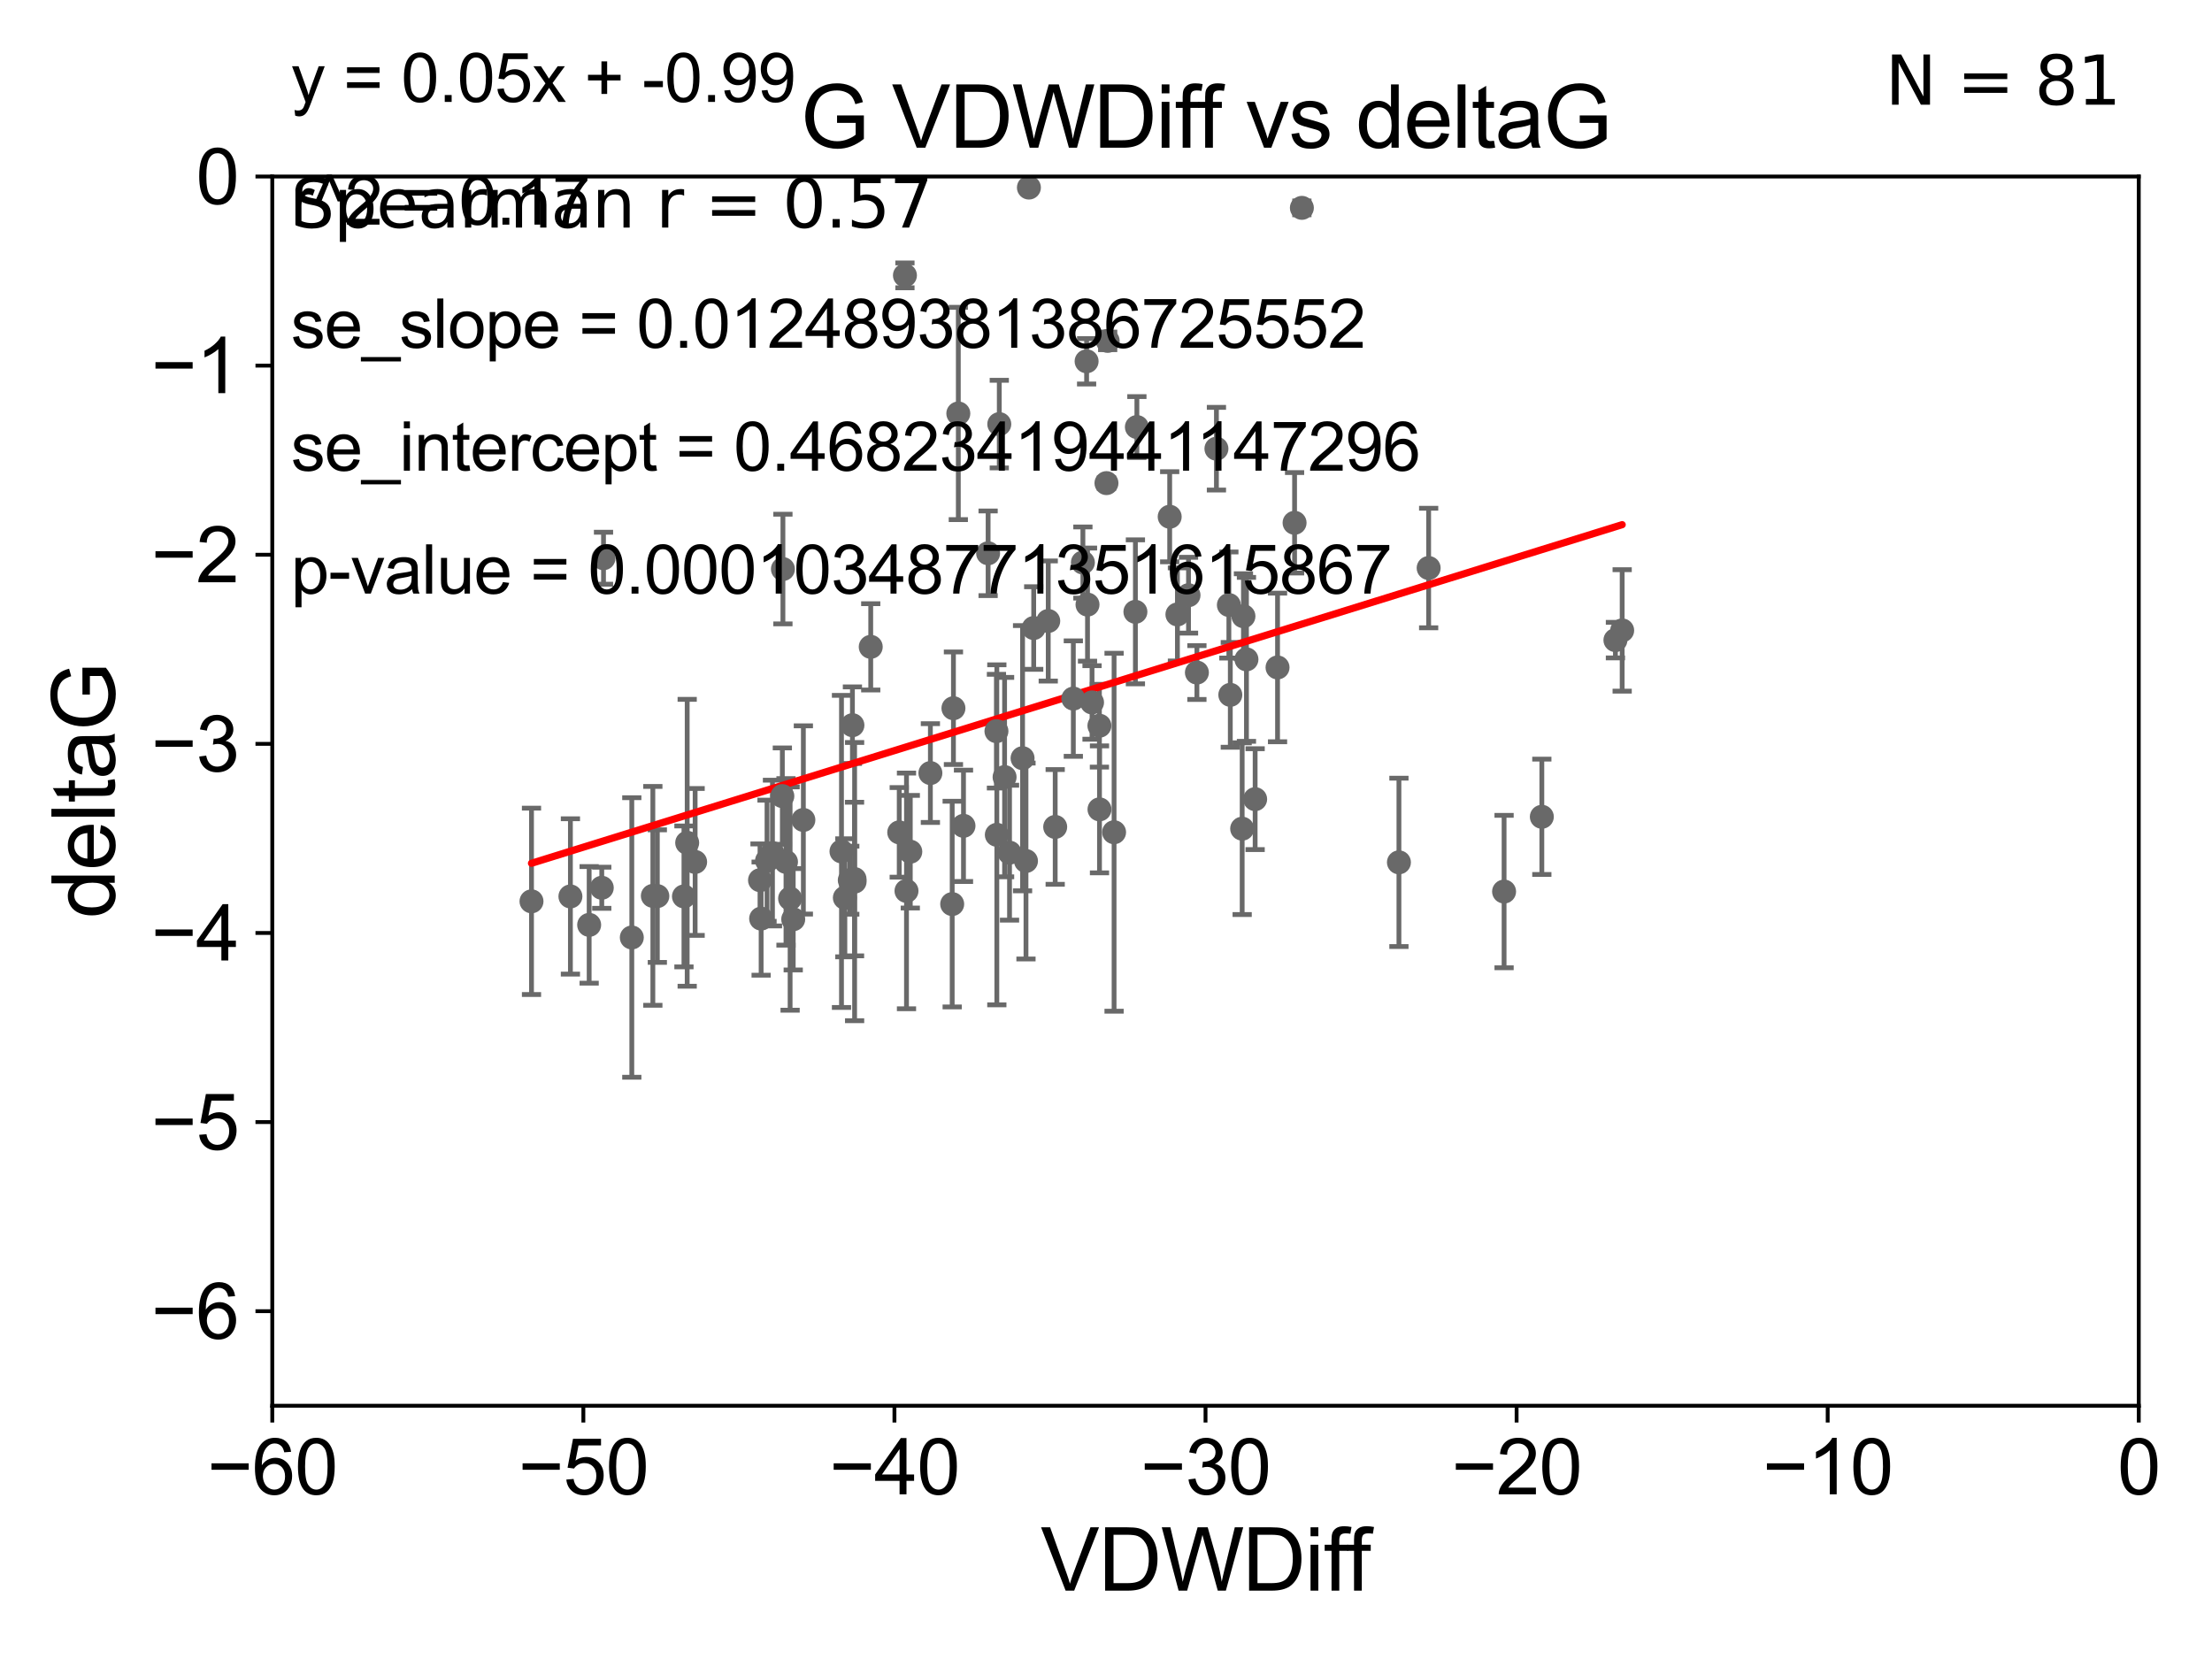 <?xml version="1.0" encoding="utf-8" standalone="no"?>
<!DOCTYPE svg PUBLIC "-//W3C//DTD SVG 1.1//EN"
  "http://www.w3.org/Graphics/SVG/1.1/DTD/svg11.dtd">
<svg xmlns:xlink="http://www.w3.org/1999/xlink" width="460.8pt" height="345.6pt" viewBox="0 0 460.8 345.6" xmlns="http://www.w3.org/2000/svg" version="1.1">
 <defs>
  <style type="text/css">*{stroke-linejoin: round; stroke-linecap: butt}</style>
 </defs>
 <g id="figure_1">
  <g id="patch_1">
   <path d="M 0 345.6 
L 460.8 345.6 
L 460.8 0 
L 0 0 
z
" style="fill: #ffffff"/>
  </g>
  <g id="axes_1">
   <g id="patch_2">
    <path d="M 56.72 292.84 
L 445.545 292.84 
L 445.545 36.775 
L 56.72 36.775 
z
" style="fill: #ffffff"/>
   </g>
   <g id="PathCollection_1">
    <defs>
     <path id="mc4f03d97d4" d="M 0 1.118 
C 0.297 1.118 0.581 1 0.791 0.791 
C 1 0.581 1.118 0.297 1.118 0 
C 1.118 -0.297 1 -0.581 0.791 -0.791 
C 0.581 -1 0.297 -1.118 0 -1.118 
C -0.297 -1.118 -0.581 -1 -0.791 -0.791 
C -1 -0.581 -1.118 -0.297 -1.118 0 
C -1.118 0.297 -1 0.581 -0.791 0.791 
C -0.581 1 -0.297 1.118 0 1.118 
z
" style="stroke: #696969"/>
    </defs>
    <g clip-path="url(#p4e6e715591)">
     <use xlink:href="#mc4f03d97d4" x="158.326" y="183.361" style="fill: #696969; stroke: #696969"/>
     <use xlink:href="#mc4f03d97d4" x="136.001" y="186.627" style="fill: #696969; stroke: #696969"/>
     <use xlink:href="#mc4f03d97d4" x="160.919" y="177.712" style="fill: #696969; stroke: #696969"/>
     <use xlink:href="#mc4f03d97d4" x="110.721" y="187.766" style="fill: #696969; stroke: #696969"/>
     <use xlink:href="#mc4f03d97d4" x="177.024" y="183.361" style="fill: #696969; stroke: #696969"/>
     <use xlink:href="#mc4f03d97d4" x="159.786" y="179.304" style="fill: #696969; stroke: #696969"/>
     <use xlink:href="#mc4f03d97d4" x="158.558" y="191.362" style="fill: #696969; stroke: #696969"/>
     <use xlink:href="#mc4f03d97d4" x="136.936" y="186.675" style="fill: #696969; stroke: #696969"/>
     <use xlink:href="#mc4f03d97d4" x="122.733" y="192.668" style="fill: #696969; stroke: #696969"/>
     <use xlink:href="#mc4f03d97d4" x="167.356" y="170.809" style="fill: #696969; stroke: #696969"/>
     <use xlink:href="#mc4f03d97d4" x="187.327" y="173.397" style="fill: #696969; stroke: #696969"/>
     <use xlink:href="#mc4f03d97d4" x="143.154" y="175.566" style="fill: #696969; stroke: #696969"/>
     <use xlink:href="#mc4f03d97d4" x="118.828" y="186.743" style="fill: #696969; stroke: #696969"/>
     <use xlink:href="#mc4f03d97d4" x="178.015" y="183.121" style="fill: #696969; stroke: #696969"/>
     <use xlink:href="#mc4f03d97d4" x="142.48" y="186.741" style="fill: #696969; stroke: #696969"/>
     <use xlink:href="#mc4f03d97d4" x="188.839" y="185.595" style="fill: #696969; stroke: #696969"/>
     <use xlink:href="#mc4f03d97d4" x="163.736" y="179.547" style="fill: #696969; stroke: #696969"/>
     <use xlink:href="#mc4f03d97d4" x="162.976" y="165.842" style="fill: #696969; stroke: #696969"/>
     <use xlink:href="#mc4f03d97d4" x="178.03" y="183.656" style="fill: #696969; stroke: #696969"/>
     <use xlink:href="#mc4f03d97d4" x="175.297" y="177.365" style="fill: #696969; stroke: #696969"/>
     <use xlink:href="#mc4f03d97d4" x="131.617" y="195.295" style="fill: #696969; stroke: #696969"/>
     <use xlink:href="#mc4f03d97d4" x="177.576" y="151.072" style="fill: #696969; stroke: #696969"/>
     <use xlink:href="#mc4f03d97d4" x="176" y="187.024" style="fill: #696969; stroke: #696969"/>
     <use xlink:href="#mc4f03d97d4" x="125.722" y="116.288" style="fill: #696969; stroke: #696969"/>
     <use xlink:href="#mc4f03d97d4" x="199.635" y="86.133" style="fill: #696969; stroke: #696969"/>
     <use xlink:href="#mc4f03d97d4" x="164.595" y="187.184" style="fill: #696969; stroke: #696969"/>
     <use xlink:href="#mc4f03d97d4" x="125.359" y="184.94" style="fill: #696969; stroke: #696969"/>
     <use xlink:href="#mc4f03d97d4" x="144.808" y="179.561" style="fill: #696969; stroke: #696969"/>
     <use xlink:href="#mc4f03d97d4" x="165.243" y="191.497" style="fill: #696969; stroke: #696969"/>
     <use xlink:href="#mc4f03d97d4" x="163.097" y="118.544" style="fill: #696969; stroke: #696969"/>
     <use xlink:href="#mc4f03d97d4" x="219.816" y="172.264" style="fill: #696969; stroke: #696969"/>
     <use xlink:href="#mc4f03d97d4" x="207.578" y="152.317" style="fill: #696969; stroke: #696969"/>
     <use xlink:href="#mc4f03d97d4" x="229.028" y="151.181" style="fill: #696969; stroke: #696969"/>
     <use xlink:href="#mc4f03d97d4" x="188.516" y="57.363" style="fill: #696969; stroke: #696969"/>
     <use xlink:href="#mc4f03d97d4" x="181.39" y="134.75" style="fill: #696969; stroke: #696969"/>
     <use xlink:href="#mc4f03d97d4" x="198.358" y="188.337" style="fill: #696969; stroke: #696969"/>
     <use xlink:href="#mc4f03d97d4" x="229.045" y="168.607" style="fill: #696969; stroke: #696969"/>
     <use xlink:href="#mc4f03d97d4" x="208.169" y="88.35" style="fill: #696969; stroke: #696969"/>
     <use xlink:href="#mc4f03d97d4" x="210.303" y="177.627" style="fill: #696969; stroke: #696969"/>
     <use xlink:href="#mc4f03d97d4" x="189.631" y="177.423" style="fill: #696969; stroke: #696969"/>
     <use xlink:href="#mc4f03d97d4" x="215.339" y="130.831" style="fill: #696969; stroke: #696969"/>
     <use xlink:href="#mc4f03d97d4" x="213.019" y="157.948" style="fill: #696969; stroke: #696969"/>
     <use xlink:href="#mc4f03d97d4" x="214.341" y="39.074" style="fill: #696969; stroke: #696969"/>
     <use xlink:href="#mc4f03d97d4" x="266.135" y="139.042" style="fill: #696969; stroke: #696969"/>
     <use xlink:href="#mc4f03d97d4" x="205.842" y="115.259" style="fill: #696969; stroke: #696969"/>
     <use xlink:href="#mc4f03d97d4" x="207.658" y="173.908" style="fill: #696969; stroke: #696969"/>
     <use xlink:href="#mc4f03d97d4" x="218.369" y="129.363" style="fill: #696969; stroke: #696969"/>
     <use xlink:href="#mc4f03d97d4" x="225.587" y="117.184" style="fill: #696969; stroke: #696969"/>
     <use xlink:href="#mc4f03d97d4" x="223.594" y="145.529" style="fill: #696969; stroke: #696969"/>
     <use xlink:href="#mc4f03d97d4" x="236.834" y="88.96" style="fill: #696969; stroke: #696969"/>
     <use xlink:href="#mc4f03d97d4" x="245.279" y="127.998" style="fill: #696969; stroke: #696969"/>
     <use xlink:href="#mc4f03d97d4" x="232.083" y="173.37" style="fill: #696969; stroke: #696969"/>
     <use xlink:href="#mc4f03d97d4" x="249.337" y="140.106" style="fill: #696969; stroke: #696969"/>
     <use xlink:href="#mc4f03d97d4" x="253.405" y="93.472" style="fill: #696969; stroke: #696969"/>
     <use xlink:href="#mc4f03d97d4" x="230.496" y="100.642" style="fill: #696969; stroke: #696969"/>
     <use xlink:href="#mc4f03d97d4" x="198.62" y="147.535" style="fill: #696969; stroke: #696969"/>
     <use xlink:href="#mc4f03d97d4" x="200.713" y="172.036" style="fill: #696969; stroke: #696969"/>
     <use xlink:href="#mc4f03d97d4" x="209.273" y="161.883" style="fill: #696969; stroke: #696969"/>
     <use xlink:href="#mc4f03d97d4" x="226.549" y="125.95" style="fill: #696969; stroke: #696969"/>
     <use xlink:href="#mc4f03d97d4" x="193.817" y="161.044" style="fill: #696969; stroke: #696969"/>
     <use xlink:href="#mc4f03d97d4" x="255.997" y="126.034" style="fill: #696969; stroke: #696969"/>
     <use xlink:href="#mc4f03d97d4" x="213.731" y="179.365" style="fill: #696969; stroke: #696969"/>
     <use xlink:href="#mc4f03d97d4" x="259.659" y="137.356" style="fill: #696969; stroke: #696969"/>
     <use xlink:href="#mc4f03d97d4" x="243.668" y="107.649" style="fill: #696969; stroke: #696969"/>
     <use xlink:href="#mc4f03d97d4" x="227.491" y="146.332" style="fill: #696969; stroke: #696969"/>
     <use xlink:href="#mc4f03d97d4" x="269.684" y="108.91" style="fill: #696969; stroke: #696969"/>
     <use xlink:href="#mc4f03d97d4" x="259.032" y="128.37" style="fill: #696969; stroke: #696969"/>
     <use xlink:href="#mc4f03d97d4" x="256.296" y="144.75" style="fill: #696969; stroke: #696969"/>
     <use xlink:href="#mc4f03d97d4" x="258.766" y="172.629" style="fill: #696969; stroke: #696969"/>
     <use xlink:href="#mc4f03d97d4" x="313.328" y="185.726" style="fill: #696969; stroke: #696969"/>
     <use xlink:href="#mc4f03d97d4" x="291.423" y="179.642" style="fill: #696969; stroke: #696969"/>
     <use xlink:href="#mc4f03d97d4" x="236.526" y="127.457" style="fill: #696969; stroke: #696969"/>
     <use xlink:href="#mc4f03d97d4" x="261.469" y="166.478" style="fill: #696969; stroke: #696969"/>
     <use xlink:href="#mc4f03d97d4" x="247.59" y="123.993" style="fill: #696969; stroke: #696969"/>
     <use xlink:href="#mc4f03d97d4" x="226.36" y="75.265" style="fill: #696969; stroke: #696969"/>
     <use xlink:href="#mc4f03d97d4" x="271.205" y="43.3" style="fill: #696969; stroke: #696969"/>
     <use xlink:href="#mc4f03d97d4" x="230.75" y="71.012" style="fill: #696969; stroke: #696969"/>
     <use xlink:href="#mc4f03d97d4" x="337.928" y="131.327" style="fill: #696969; stroke: #696969"/>
     <use xlink:href="#mc4f03d97d4" x="297.615" y="118.329" style="fill: #696969; stroke: #696969"/>
     <use xlink:href="#mc4f03d97d4" x="336.522" y="133.35" style="fill: #696969; stroke: #696969"/>
     <use xlink:href="#mc4f03d97d4" x="321.193" y="170.152" style="fill: #696969; stroke: #696969"/>
    </g>
   </g>
   <g id="matplotlib.axis_1">
    <g id="xtick_1">
     <g id="line2d_1">
      <defs>
       <path id="maf1f26ea35" d="M 0 0 
L 0 3.5 
" style="stroke: #000000; stroke-width: 0.8"/>
      </defs>
      <g>
       <use xlink:href="#maf1f26ea35" x="56.72" y="292.84" style="stroke: #000000; stroke-width: 0.8"/>
      </g>
     </g>
     <g id="text_1">
      <!-- −60 -->
      <g transform="translate(43.15 311.293)scale(0.16 -0.16)">
       <defs>
        <path id="ArialMT-2212" d="M 3381 1997 
L 356 1997 
L 356 2522 
L 3381 2522 
L 3381 1997 
z
" transform="scale(0.016)"/>
        <path id="ArialMT-36" d="M 3184 3459 
L 2625 3416 
Q 2550 3747 2413 3897 
Q 2184 4138 1850 4138 
Q 1581 4138 1378 3988 
Q 1113 3794 959 3422 
Q 806 3050 800 2363 
Q 1003 2672 1297 2822 
Q 1591 2972 1913 2972 
Q 2475 2972 2870 2558 
Q 3266 2144 3266 1488 
Q 3266 1056 3080 686 
Q 2894 316 2569 119 
Q 2244 -78 1831 -78 
Q 1128 -78 684 439 
Q 241 956 241 2144 
Q 241 3472 731 4075 
Q 1159 4600 1884 4600 
Q 2425 4600 2770 4297 
Q 3116 3994 3184 3459 
z
M 888 1484 
Q 888 1194 1011 928 
Q 1134 663 1356 523 
Q 1578 384 1822 384 
Q 2178 384 2434 671 
Q 2691 959 2691 1453 
Q 2691 1928 2437 2201 
Q 2184 2475 1800 2475 
Q 1419 2475 1153 2201 
Q 888 1928 888 1484 
z
" transform="scale(0.016)"/>
        <path id="ArialMT-30" d="M 266 2259 
Q 266 3072 433 3567 
Q 600 4063 929 4331 
Q 1259 4600 1759 4600 
Q 2128 4600 2406 4451 
Q 2684 4303 2865 4023 
Q 3047 3744 3150 3342 
Q 3253 2941 3253 2259 
Q 3253 1453 3087 958 
Q 2922 463 2592 192 
Q 2263 -78 1759 -78 
Q 1097 -78 719 397 
Q 266 969 266 2259 
z
M 844 2259 
Q 844 1131 1108 757 
Q 1372 384 1759 384 
Q 2147 384 2411 759 
Q 2675 1134 2675 2259 
Q 2675 3391 2411 3762 
Q 2147 4134 1753 4134 
Q 1366 4134 1134 3806 
Q 844 3388 844 2259 
z
" transform="scale(0.016)"/>
       </defs>
       <use xlink:href="#ArialMT-2212"/>
       <use xlink:href="#ArialMT-36" x="58.398"/>
       <use xlink:href="#ArialMT-30" x="114.014"/>
      </g>
     </g>
    </g>
    <g id="xtick_2">
     <g id="line2d_2">
      <g>
       <use xlink:href="#maf1f26ea35" x="121.524" y="292.84" style="stroke: #000000; stroke-width: 0.8"/>
      </g>
     </g>
     <g id="text_2">
      <!-- −50 -->
      <g transform="translate(107.954 311.293)scale(0.16 -0.16)">
       <defs>
        <path id="ArialMT-35" d="M 266 1200 
L 856 1250 
Q 922 819 1161 601 
Q 1400 384 1738 384 
Q 2144 384 2425 690 
Q 2706 997 2706 1503 
Q 2706 1984 2436 2262 
Q 2166 2541 1728 2541 
Q 1456 2541 1237 2417 
Q 1019 2294 894 2097 
L 366 2166 
L 809 4519 
L 3088 4519 
L 3088 3981 
L 1259 3981 
L 1013 2750 
Q 1425 3038 1878 3038 
Q 2478 3038 2890 2622 
Q 3303 2206 3303 1553 
Q 3303 931 2941 478 
Q 2500 -78 1738 -78 
Q 1113 -78 717 272 
Q 322 622 266 1200 
z
" transform="scale(0.016)"/>
       </defs>
       <use xlink:href="#ArialMT-2212"/>
       <use xlink:href="#ArialMT-35" x="58.398"/>
       <use xlink:href="#ArialMT-30" x="114.014"/>
      </g>
     </g>
    </g>
    <g id="xtick_3">
     <g id="line2d_3">
      <g>
       <use xlink:href="#maf1f26ea35" x="186.328" y="292.84" style="stroke: #000000; stroke-width: 0.8"/>
      </g>
     </g>
     <g id="text_3">
      <!-- −40 -->
      <g transform="translate(172.758 311.293)scale(0.16 -0.16)">
       <defs>
        <path id="ArialMT-34" d="M 2069 0 
L 2069 1097 
L 81 1097 
L 81 1613 
L 2172 4581 
L 2631 4581 
L 2631 1613 
L 3250 1613 
L 3250 1097 
L 2631 1097 
L 2631 0 
L 2069 0 
z
M 2069 1613 
L 2069 3678 
L 634 1613 
L 2069 1613 
z
" transform="scale(0.016)"/>
       </defs>
       <use xlink:href="#ArialMT-2212"/>
       <use xlink:href="#ArialMT-34" x="58.398"/>
       <use xlink:href="#ArialMT-30" x="114.014"/>
      </g>
     </g>
    </g>
    <g id="xtick_4">
     <g id="line2d_4">
      <g>
       <use xlink:href="#maf1f26ea35" x="251.132" y="292.84" style="stroke: #000000; stroke-width: 0.8"/>
      </g>
     </g>
     <g id="text_4">
      <!-- −30 -->
      <g transform="translate(237.562 311.293)scale(0.16 -0.16)">
       <defs>
        <path id="ArialMT-33" d="M 269 1209 
L 831 1284 
Q 928 806 1161 595 
Q 1394 384 1728 384 
Q 2125 384 2398 659 
Q 2672 934 2672 1341 
Q 2672 1728 2419 1979 
Q 2166 2231 1775 2231 
Q 1616 2231 1378 2169 
L 1441 2663 
Q 1497 2656 1531 2656 
Q 1891 2656 2178 2843 
Q 2466 3031 2466 3422 
Q 2466 3731 2256 3934 
Q 2047 4138 1716 4138 
Q 1388 4138 1169 3931 
Q 950 3725 888 3313 
L 325 3413 
Q 428 3978 793 4289 
Q 1159 4600 1703 4600 
Q 2078 4600 2393 4439 
Q 2709 4278 2876 4000 
Q 3044 3722 3044 3409 
Q 3044 3113 2884 2869 
Q 2725 2625 2413 2481 
Q 2819 2388 3044 2092 
Q 3269 1797 3269 1353 
Q 3269 753 2831 336 
Q 2394 -81 1725 -81 
Q 1122 -81 723 278 
Q 325 638 269 1209 
z
" transform="scale(0.016)"/>
       </defs>
       <use xlink:href="#ArialMT-2212"/>
       <use xlink:href="#ArialMT-33" x="58.398"/>
       <use xlink:href="#ArialMT-30" x="114.014"/>
      </g>
     </g>
    </g>
    <g id="xtick_5">
     <g id="line2d_5">
      <g>
       <use xlink:href="#maf1f26ea35" x="315.937" y="292.84" style="stroke: #000000; stroke-width: 0.8"/>
      </g>
     </g>
     <g id="text_5">
      <!-- −20 -->
      <g transform="translate(302.367 311.293)scale(0.16 -0.16)">
       <defs>
        <path id="ArialMT-32" d="M 3222 541 
L 3222 0 
L 194 0 
Q 188 203 259 391 
Q 375 700 629 1000 
Q 884 1300 1366 1694 
Q 2113 2306 2375 2664 
Q 2638 3022 2638 3341 
Q 2638 3675 2398 3904 
Q 2159 4134 1775 4134 
Q 1369 4134 1125 3890 
Q 881 3647 878 3216 
L 300 3275 
Q 359 3922 746 4261 
Q 1134 4600 1788 4600 
Q 2447 4600 2831 4234 
Q 3216 3869 3216 3328 
Q 3216 3053 3103 2787 
Q 2991 2522 2730 2228 
Q 2469 1934 1863 1422 
Q 1356 997 1212 845 
Q 1069 694 975 541 
L 3222 541 
z
" transform="scale(0.016)"/>
       </defs>
       <use xlink:href="#ArialMT-2212"/>
       <use xlink:href="#ArialMT-32" x="58.398"/>
       <use xlink:href="#ArialMT-30" x="114.014"/>
      </g>
     </g>
    </g>
    <g id="xtick_6">
     <g id="line2d_6">
      <g>
       <use xlink:href="#maf1f26ea35" x="380.741" y="292.84" style="stroke: #000000; stroke-width: 0.8"/>
      </g>
     </g>
     <g id="text_6">
      <!-- −10 -->
      <g transform="translate(367.171 311.293)scale(0.16 -0.16)">
       <defs>
        <path id="ArialMT-31" d="M 2384 0 
L 1822 0 
L 1822 3584 
Q 1619 3391 1289 3197 
Q 959 3003 697 2906 
L 697 3450 
Q 1169 3672 1522 3987 
Q 1875 4303 2022 4600 
L 2384 4600 
L 2384 0 
z
" transform="scale(0.016)"/>
       </defs>
       <use xlink:href="#ArialMT-2212"/>
       <use xlink:href="#ArialMT-31" x="58.398"/>
       <use xlink:href="#ArialMT-30" x="114.014"/>
      </g>
     </g>
    </g>
    <g id="xtick_7">
     <g id="line2d_7">
      <g>
       <use xlink:href="#maf1f26ea35" x="445.545" y="292.84" style="stroke: #000000; stroke-width: 0.8"/>
      </g>
     </g>
     <g id="text_7">
      <!-- 0 -->
      <g transform="translate(441.096 311.293)scale(0.16 -0.16)">
       <use xlink:href="#ArialMT-30"/>
      </g>
     </g>
    </g>
    <g id="text_8">
     <!-- VDWDiff -->
     <g transform="translate(216.792 331.357)scale(0.18 -0.18)">
      <defs>
       <path id="ArialMT-56" d="M 1803 0 
L 28 4581 
L 684 4581 
L 1875 1253 
Q 2019 853 2116 503 
Q 2222 878 2363 1253 
L 3600 4581 
L 4219 4581 
L 2425 0 
L 1803 0 
z
" transform="scale(0.016)"/>
       <path id="ArialMT-44" d="M 494 0 
L 494 4581 
L 2072 4581 
Q 2606 4581 2888 4516 
Q 3281 4425 3559 4188 
Q 3922 3881 4101 3404 
Q 4281 2928 4281 2316 
Q 4281 1794 4159 1391 
Q 4038 988 3847 723 
Q 3656 459 3429 307 
Q 3203 156 2883 78 
Q 2563 0 2147 0 
L 494 0 
z
M 1100 541 
L 2078 541 
Q 2531 541 2789 625 
Q 3047 709 3200 863 
Q 3416 1078 3536 1442 
Q 3656 1806 3656 2325 
Q 3656 3044 3420 3430 
Q 3184 3816 2847 3947 
Q 2603 4041 2063 4041 
L 1100 4041 
L 1100 541 
z
" transform="scale(0.016)"/>
       <path id="ArialMT-57" d="M 1294 0 
L 78 4581 
L 700 4581 
L 1397 1578 
Q 1509 1106 1591 641 
Q 1766 1375 1797 1488 
L 2669 4581 
L 3400 4581 
L 4056 2263 
Q 4303 1400 4413 641 
Q 4500 1075 4641 1638 
L 5359 4581 
L 5969 4581 
L 4713 0 
L 4128 0 
L 3163 3491 
Q 3041 3928 3019 4028 
Q 2947 3713 2884 3491 
L 1913 0 
L 1294 0 
z
" transform="scale(0.016)"/>
       <path id="ArialMT-69" d="M 425 3934 
L 425 4581 
L 988 4581 
L 988 3934 
L 425 3934 
z
M 425 0 
L 425 3319 
L 988 3319 
L 988 0 
L 425 0 
z
" transform="scale(0.016)"/>
       <path id="ArialMT-66" d="M 556 0 
L 556 2881 
L 59 2881 
L 59 3319 
L 556 3319 
L 556 3672 
Q 556 4006 616 4169 
Q 697 4388 901 4523 
Q 1106 4659 1475 4659 
Q 1713 4659 2000 4603 
L 1916 4113 
Q 1741 4144 1584 4144 
Q 1328 4144 1222 4034 
Q 1116 3925 1116 3625 
L 1116 3319 
L 1763 3319 
L 1763 2881 
L 1116 2881 
L 1116 0 
L 556 0 
z
" transform="scale(0.016)"/>
      </defs>
      <use xlink:href="#ArialMT-56"/>
      <use xlink:href="#ArialMT-44" x="66.699"/>
      <use xlink:href="#ArialMT-57" x="138.916"/>
      <use xlink:href="#ArialMT-44" x="233.301"/>
      <use xlink:href="#ArialMT-69" x="305.518"/>
      <use xlink:href="#ArialMT-66" x="327.734"/>
      <use xlink:href="#ArialMT-66" x="353.768"/>
     </g>
    </g>
   </g>
   <g id="matplotlib.axis_2">
    <g id="ytick_1">
     <g id="line2d_8">
      <defs>
       <path id="m9e96aad6a5" d="M 0 0 
L -3.5 0 
" style="stroke: #000000; stroke-width: 0.8"/>
      </defs>
      <g>
       <use xlink:href="#m9e96aad6a5" x="56.72" y="273.143" style="stroke: #000000; stroke-width: 0.8"/>
      </g>
     </g>
     <g id="text_9">
      <!-- −6 -->
      <g transform="translate(31.477 278.869)scale(0.16 -0.16)">
       <use xlink:href="#ArialMT-2212"/>
       <use xlink:href="#ArialMT-36" x="58.398"/>
      </g>
     </g>
    </g>
    <g id="ytick_2">
     <g id="line2d_9">
      <g>
       <use xlink:href="#m9e96aad6a5" x="56.72" y="233.748" style="stroke: #000000; stroke-width: 0.8"/>
      </g>
     </g>
     <g id="text_10">
      <!-- −5 -->
      <g transform="translate(31.477 239.474)scale(0.16 -0.16)">
       <use xlink:href="#ArialMT-2212"/>
       <use xlink:href="#ArialMT-35" x="58.398"/>
      </g>
     </g>
    </g>
    <g id="ytick_3">
     <g id="line2d_10">
      <g>
       <use xlink:href="#m9e96aad6a5" x="56.72" y="194.353" style="stroke: #000000; stroke-width: 0.8"/>
      </g>
     </g>
     <g id="text_11">
      <!-- −4 -->
      <g transform="translate(31.477 200.08)scale(0.16 -0.16)">
       <use xlink:href="#ArialMT-2212"/>
       <use xlink:href="#ArialMT-34" x="58.398"/>
      </g>
     </g>
    </g>
    <g id="ytick_4">
     <g id="line2d_11">
      <g>
       <use xlink:href="#m9e96aad6a5" x="56.72" y="154.959" style="stroke: #000000; stroke-width: 0.8"/>
      </g>
     </g>
     <g id="text_12">
      <!-- −3 -->
      <g transform="translate(31.477 160.685)scale(0.16 -0.16)">
       <use xlink:href="#ArialMT-2212"/>
       <use xlink:href="#ArialMT-33" x="58.398"/>
      </g>
     </g>
    </g>
    <g id="ytick_5">
     <g id="line2d_12">
      <g>
       <use xlink:href="#m9e96aad6a5" x="56.72" y="115.564" style="stroke: #000000; stroke-width: 0.8"/>
      </g>
     </g>
     <g id="text_13">
      <!-- −2 -->
      <g transform="translate(31.477 121.29)scale(0.16 -0.16)">
       <use xlink:href="#ArialMT-2212"/>
       <use xlink:href="#ArialMT-32" x="58.398"/>
      </g>
     </g>
    </g>
    <g id="ytick_6">
     <g id="line2d_13">
      <g>
       <use xlink:href="#m9e96aad6a5" x="56.72" y="76.17" style="stroke: #000000; stroke-width: 0.8"/>
      </g>
     </g>
     <g id="text_14">
      <!-- −1 -->
      <g transform="translate(31.477 81.896)scale(0.16 -0.16)">
       <use xlink:href="#ArialMT-2212"/>
       <use xlink:href="#ArialMT-31" x="58.398"/>
      </g>
     </g>
    </g>
    <g id="ytick_7">
     <g id="line2d_14">
      <g>
       <use xlink:href="#m9e96aad6a5" x="56.72" y="36.775" style="stroke: #000000; stroke-width: 0.8"/>
      </g>
     </g>
     <g id="text_15">
      <!-- 0 -->
      <g transform="translate(40.822 42.501)scale(0.16 -0.16)">
       <use xlink:href="#ArialMT-30"/>
      </g>
     </g>
    </g>
    <g id="text_16">
     <!-- deltaG -->
     <g transform="translate(23.9 191.322)rotate(-90)scale(0.18 -0.18)">
      <defs>
       <path id="ArialMT-64" d="M 2575 0 
L 2575 419 
Q 2259 -75 1647 -75 
Q 1250 -75 917 144 
Q 584 363 401 755 
Q 219 1147 219 1656 
Q 219 2153 384 2558 
Q 550 2963 881 3178 
Q 1213 3394 1622 3394 
Q 1922 3394 2156 3267 
Q 2391 3141 2538 2938 
L 2538 4581 
L 3097 4581 
L 3097 0 
L 2575 0 
z
M 797 1656 
Q 797 1019 1065 703 
Q 1334 388 1700 388 
Q 2069 388 2326 689 
Q 2584 991 2584 1609 
Q 2584 2291 2321 2609 
Q 2059 2928 1675 2928 
Q 1300 2928 1048 2622 
Q 797 2316 797 1656 
z
" transform="scale(0.016)"/>
       <path id="ArialMT-65" d="M 2694 1069 
L 3275 997 
Q 3138 488 2766 206 
Q 2394 -75 1816 -75 
Q 1088 -75 661 373 
Q 234 822 234 1631 
Q 234 2469 665 2931 
Q 1097 3394 1784 3394 
Q 2450 3394 2872 2941 
Q 3294 2488 3294 1666 
Q 3294 1616 3291 1516 
L 816 1516 
Q 847 969 1125 678 
Q 1403 388 1819 388 
Q 2128 388 2347 550 
Q 2566 713 2694 1069 
z
M 847 1978 
L 2700 1978 
Q 2663 2397 2488 2606 
Q 2219 2931 1791 2931 
Q 1403 2931 1139 2672 
Q 875 2413 847 1978 
z
" transform="scale(0.016)"/>
       <path id="ArialMT-6c" d="M 409 0 
L 409 4581 
L 972 4581 
L 972 0 
L 409 0 
z
" transform="scale(0.016)"/>
       <path id="ArialMT-74" d="M 1650 503 
L 1731 6 
Q 1494 -44 1306 -44 
Q 1000 -44 831 53 
Q 663 150 594 308 
Q 525 466 525 972 
L 525 2881 
L 113 2881 
L 113 3319 
L 525 3319 
L 525 4141 
L 1084 4478 
L 1084 3319 
L 1650 3319 
L 1650 2881 
L 1084 2881 
L 1084 941 
Q 1084 700 1114 631 
Q 1144 563 1211 522 
Q 1278 481 1403 481 
Q 1497 481 1650 503 
z
" transform="scale(0.016)"/>
       <path id="ArialMT-61" d="M 2588 409 
Q 2275 144 1986 34 
Q 1697 -75 1366 -75 
Q 819 -75 525 192 
Q 231 459 231 875 
Q 231 1119 342 1320 
Q 453 1522 633 1644 
Q 813 1766 1038 1828 
Q 1203 1872 1538 1913 
Q 2219 1994 2541 2106 
Q 2544 2222 2544 2253 
Q 2544 2597 2384 2738 
Q 2169 2928 1744 2928 
Q 1347 2928 1158 2789 
Q 969 2650 878 2297 
L 328 2372 
Q 403 2725 575 2942 
Q 747 3159 1072 3276 
Q 1397 3394 1825 3394 
Q 2250 3394 2515 3294 
Q 2781 3194 2906 3042 
Q 3031 2891 3081 2659 
Q 3109 2516 3109 2141 
L 3109 1391 
Q 3109 606 3145 398 
Q 3181 191 3288 0 
L 2700 0 
Q 2613 175 2588 409 
z
M 2541 1666 
Q 2234 1541 1622 1453 
Q 1275 1403 1131 1340 
Q 988 1278 909 1158 
Q 831 1038 831 891 
Q 831 666 1001 516 
Q 1172 366 1500 366 
Q 1825 366 2078 508 
Q 2331 650 2450 897 
Q 2541 1088 2541 1459 
L 2541 1666 
z
" transform="scale(0.016)"/>
       <path id="ArialMT-47" d="M 2638 1797 
L 2638 2334 
L 4578 2338 
L 4578 638 
Q 4131 281 3656 101 
Q 3181 -78 2681 -78 
Q 2006 -78 1454 211 
Q 903 500 622 1047 
Q 341 1594 341 2269 
Q 341 2938 620 3517 
Q 900 4097 1425 4378 
Q 1950 4659 2634 4659 
Q 3131 4659 3532 4498 
Q 3934 4338 4162 4050 
Q 4391 3763 4509 3300 
L 3963 3150 
Q 3859 3500 3706 3700 
Q 3553 3900 3268 4020 
Q 2984 4141 2638 4141 
Q 2222 4141 1919 4014 
Q 1616 3888 1430 3681 
Q 1244 3475 1141 3228 
Q 966 2803 966 2306 
Q 966 1694 1177 1281 
Q 1388 869 1791 669 
Q 2194 469 2647 469 
Q 3041 469 3416 620 
Q 3791 772 3984 944 
L 3984 1797 
L 2638 1797 
z
" transform="scale(0.016)"/>
      </defs>
      <use xlink:href="#ArialMT-64"/>
      <use xlink:href="#ArialMT-65" x="55.615"/>
      <use xlink:href="#ArialMT-6c" x="111.23"/>
      <use xlink:href="#ArialMT-74" x="133.447"/>
      <use xlink:href="#ArialMT-61" x="161.23"/>
      <use xlink:href="#ArialMT-47" x="216.846"/>
     </g>
    </g>
   </g>
   <g id="LineCollection_1">
    <path d="M 158.326 190.918 
L 158.326 175.804 
" clip-path="url(#p4e6e715591)" style="fill: none; stroke: #696969"/>
    <path d="M 136.001 209.422 
L 136.001 163.832 
" clip-path="url(#p4e6e715591)" style="fill: none; stroke: #696969"/>
    <path d="M 160.919 192.894 
L 160.919 162.53 
" clip-path="url(#p4e6e715591)" style="fill: none; stroke: #696969"/>
    <path d="M 110.721 207.177 
L 110.721 168.355 
" clip-path="url(#p4e6e715591)" style="fill: none; stroke: #696969"/>
    <path d="M 177.024 190.447 
L 177.024 176.274 
" clip-path="url(#p4e6e715591)" style="fill: none; stroke: #696969"/>
    <path d="M 159.786 191.921 
L 159.786 166.688 
" clip-path="url(#p4e6e715591)" style="fill: none; stroke: #696969"/>
    <path d="M 158.558 203.155 
L 158.558 179.569 
" clip-path="url(#p4e6e715591)" style="fill: none; stroke: #696969"/>
    <path d="M 136.936 200.482 
L 136.936 172.868 
" clip-path="url(#p4e6e715591)" style="fill: none; stroke: #696969"/>
    <path d="M 122.733 204.811 
L 122.733 180.525 
" clip-path="url(#p4e6e715591)" style="fill: none; stroke: #696969"/>
    <path d="M 167.356 190.416 
L 167.356 151.203 
" clip-path="url(#p4e6e715591)" style="fill: none; stroke: #696969"/>
    <path d="M 187.327 182.729 
L 187.327 164.065 
" clip-path="url(#p4e6e715591)" style="fill: none; stroke: #696969"/>
    <path d="M 143.154 205.447 
L 143.154 145.685 
" clip-path="url(#p4e6e715591)" style="fill: none; stroke: #696969"/>
    <path d="M 118.828 202.923 
L 118.828 170.563 
" clip-path="url(#p4e6e715591)" style="fill: none; stroke: #696969"/>
    <path d="M 178.015 199.12 
L 178.015 167.123 
" clip-path="url(#p4e6e715591)" style="fill: none; stroke: #696969"/>
    <path d="M 142.48 201.422 
L 142.48 172.061 
" clip-path="url(#p4e6e715591)" style="fill: none; stroke: #696969"/>
    <path d="M 188.839 210.144 
L 188.839 161.047 
" clip-path="url(#p4e6e715591)" style="fill: none; stroke: #696969"/>
    <path d="M 163.736 196.891 
L 163.736 162.203 
" clip-path="url(#p4e6e715591)" style="fill: none; stroke: #696969"/>
    <path d="M 162.976 175.881 
L 162.976 155.804 
" clip-path="url(#p4e6e715591)" style="fill: none; stroke: #696969"/>
    <path d="M 178.03 212.633 
L 178.03 154.679 
" clip-path="url(#p4e6e715591)" style="fill: none; stroke: #696969"/>
    <path d="M 175.297 209.872 
L 175.297 144.859 
" clip-path="url(#p4e6e715591)" style="fill: none; stroke: #696969"/>
    <path d="M 131.617 224.411 
L 131.617 166.18 
" clip-path="url(#p4e6e715591)" style="fill: none; stroke: #696969"/>
    <path d="M 177.576 159.052 
L 177.576 143.092 
" clip-path="url(#p4e6e715591)" style="fill: none; stroke: #696969"/>
    <path d="M 176 199.324 
L 176 174.725 
" clip-path="url(#p4e6e715591)" style="fill: none; stroke: #696969"/>
    <path d="M 125.722 121.701 
L 125.722 110.875 
" clip-path="url(#p4e6e715591)" style="fill: none; stroke: #696969"/>
    <path d="M 199.635 108.244 
L 199.635 64.022 
" clip-path="url(#p4e6e715591)" style="fill: none; stroke: #696969"/>
    <path d="M 164.595 210.444 
L 164.595 163.924 
" clip-path="url(#p4e6e715591)" style="fill: none; stroke: #696969"/>
    <path d="M 125.359 189.225 
L 125.359 180.655 
" clip-path="url(#p4e6e715591)" style="fill: none; stroke: #696969"/>
    <path d="M 144.808 194.86 
L 144.808 164.263 
" clip-path="url(#p4e6e715591)" style="fill: none; stroke: #696969"/>
    <path d="M 165.243 202.055 
L 165.243 180.939 
" clip-path="url(#p4e6e715591)" style="fill: none; stroke: #696969"/>
    <path d="M 163.097 129.964 
L 163.097 107.124 
" clip-path="url(#p4e6e715591)" style="fill: none; stroke: #696969"/>
    <path d="M 219.816 184.214 
L 219.816 160.315 
" clip-path="url(#p4e6e715591)" style="fill: none; stroke: #696969"/>
    <path d="M 207.578 164.165 
L 207.578 140.47 
" clip-path="url(#p4e6e715591)" style="fill: none; stroke: #696969"/>
    <path d="M 229.028 159.797 
L 229.028 142.564 
" clip-path="url(#p4e6e715591)" style="fill: none; stroke: #696969"/>
    <path d="M 188.516 59.954 
L 188.516 54.772 
" clip-path="url(#p4e6e715591)" style="fill: none; stroke: #696969"/>
    <path d="M 181.39 143.736 
L 181.39 125.764 
" clip-path="url(#p4e6e715591)" style="fill: none; stroke: #696969"/>
    <path d="M 198.358 209.758 
L 198.358 166.916 
" clip-path="url(#p4e6e715591)" style="fill: none; stroke: #696969"/>
    <path d="M 229.045 181.833 
L 229.045 155.381 
" clip-path="url(#p4e6e715591)" style="fill: none; stroke: #696969"/>
    <path d="M 208.169 97.477 
L 208.169 79.222 
" clip-path="url(#p4e6e715591)" style="fill: none; stroke: #696969"/>
    <path d="M 210.303 191.679 
L 210.303 163.576 
" clip-path="url(#p4e6e715591)" style="fill: none; stroke: #696969"/>
    <path d="M 189.631 189.152 
L 189.631 165.694 
" clip-path="url(#p4e6e715591)" style="fill: none; stroke: #696969"/>
    <path d="M 215.339 139.431 
L 215.339 122.23 
" clip-path="url(#p4e6e715591)" style="fill: none; stroke: #696969"/>
    <path d="M 213.019 185.574 
L 213.019 130.321 
" clip-path="url(#p4e6e715591)" style="fill: none; stroke: #696969"/>
    <path d="M 214.341 39.661 
L 214.341 38.486 
" clip-path="url(#p4e6e715591)" style="fill: none; stroke: #696969"/>
    <path d="M 266.135 154.523 
L 266.135 123.56 
" clip-path="url(#p4e6e715591)" style="fill: none; stroke: #696969"/>
    <path d="M 205.842 124.077 
L 205.842 106.441 
" clip-path="url(#p4e6e715591)" style="fill: none; stroke: #696969"/>
    <path d="M 207.658 209.327 
L 207.658 138.489 
" clip-path="url(#p4e6e715591)" style="fill: none; stroke: #696969"/>
    <path d="M 218.369 141.877 
L 218.369 116.849 
" clip-path="url(#p4e6e715591)" style="fill: none; stroke: #696969"/>
    <path d="M 225.587 124.591 
L 225.587 109.776 
" clip-path="url(#p4e6e715591)" style="fill: none; stroke: #696969"/>
    <path d="M 223.594 157.557 
L 223.594 133.501 
" clip-path="url(#p4e6e715591)" style="fill: none; stroke: #696969"/>
    <path d="M 236.834 95.306 
L 236.834 82.614 
" clip-path="url(#p4e6e715591)" style="fill: none; stroke: #696969"/>
    <path d="M 245.279 137.698 
L 245.279 118.299 
" clip-path="url(#p4e6e715591)" style="fill: none; stroke: #696969"/>
    <path d="M 232.083 210.653 
L 232.083 136.087 
" clip-path="url(#p4e6e715591)" style="fill: none; stroke: #696969"/>
    <path d="M 249.337 145.711 
L 249.337 134.502 
" clip-path="url(#p4e6e715591)" style="fill: none; stroke: #696969"/>
    <path d="M 253.405 102.084 
L 253.405 84.861 
" clip-path="url(#p4e6e715591)" style="fill: none; stroke: #696969"/>
    <path d="M 230.496 101.753 
L 230.496 99.531 
" clip-path="url(#p4e6e715591)" style="fill: none; stroke: #696969"/>
    <path d="M 198.62 159.258 
L 198.62 135.813 
" clip-path="url(#p4e6e715591)" style="fill: none; stroke: #696969"/>
    <path d="M 200.713 183.631 
L 200.713 160.441 
" clip-path="url(#p4e6e715591)" style="fill: none; stroke: #696969"/>
    <path d="M 209.273 182.651 
L 209.273 141.115 
" clip-path="url(#p4e6e715591)" style="fill: none; stroke: #696969"/>
    <path d="M 226.549 137.731 
L 226.549 114.168 
" clip-path="url(#p4e6e715591)" style="fill: none; stroke: #696969"/>
    <path d="M 193.817 171.332 
L 193.817 150.755 
" clip-path="url(#p4e6e715591)" style="fill: none; stroke: #696969"/>
    <path d="M 255.997 137.084 
L 255.997 114.984 
" clip-path="url(#p4e6e715591)" style="fill: none; stroke: #696969"/>
    <path d="M 213.731 199.772 
L 213.731 158.959 
" clip-path="url(#p4e6e715591)" style="fill: none; stroke: #696969"/>
    <path d="M 259.659 154.429 
L 259.659 120.283 
" clip-path="url(#p4e6e715591)" style="fill: none; stroke: #696969"/>
    <path d="M 243.668 117.039 
L 243.668 98.26 
" clip-path="url(#p4e6e715591)" style="fill: none; stroke: #696969"/>
    <path d="M 227.491 153.992 
L 227.491 138.673 
" clip-path="url(#p4e6e715591)" style="fill: none; stroke: #696969"/>
    <path d="M 269.684 119.373 
L 269.684 98.446 
" clip-path="url(#p4e6e715591)" style="fill: none; stroke: #696969"/>
    <path d="M 259.032 137.214 
L 259.032 119.526 
" clip-path="url(#p4e6e715591)" style="fill: none; stroke: #696969"/>
    <path d="M 256.296 155.666 
L 256.296 133.834 
" clip-path="url(#p4e6e715591)" style="fill: none; stroke: #696969"/>
    <path d="M 258.766 190.515 
L 258.766 154.744 
" clip-path="url(#p4e6e715591)" style="fill: none; stroke: #696969"/>
    <path d="M 313.328 201.602 
L 313.328 169.849 
" clip-path="url(#p4e6e715591)" style="fill: none; stroke: #696969"/>
    <path d="M 291.423 197.176 
L 291.423 162.108 
" clip-path="url(#p4e6e715591)" style="fill: none; stroke: #696969"/>
    <path d="M 236.526 142.455 
L 236.526 112.459 
" clip-path="url(#p4e6e715591)" style="fill: none; stroke: #696969"/>
    <path d="M 261.469 176.985 
L 261.469 155.97 
" clip-path="url(#p4e6e715591)" style="fill: none; stroke: #696969"/>
    <path d="M 247.59 131.889 
L 247.59 116.097 
" clip-path="url(#p4e6e715591)" style="fill: none; stroke: #696969"/>
    <path d="M 226.36 79.995 
L 226.36 70.535 
" clip-path="url(#p4e6e715591)" style="fill: none; stroke: #696969"/>
    <path d="M 271.205 44.74 
L 271.205 41.86 
" clip-path="url(#p4e6e715591)" style="fill: none; stroke: #696969"/>
    <path d="M 230.75 72.852 
L 230.75 69.172 
" clip-path="url(#p4e6e715591)" style="fill: none; stroke: #696969"/>
    <path d="M 337.928 143.977 
L 337.928 118.677 
" clip-path="url(#p4e6e715591)" style="fill: none; stroke: #696969"/>
    <path d="M 297.615 130.781 
L 297.615 105.878 
" clip-path="url(#p4e6e715591)" style="fill: none; stroke: #696969"/>
    <path d="M 336.522 137.057 
L 336.522 129.643 
" clip-path="url(#p4e6e715591)" style="fill: none; stroke: #696969"/>
    <path d="M 321.193 182.166 
L 321.193 158.137 
" clip-path="url(#p4e6e715591)" style="fill: none; stroke: #696969"/>
   </g>
   <g id="line2d_15">
    <defs>
     <path id="m8eba5130dc" d="M 2 0 
L -2 -0 
" style="stroke: #696969"/>
    </defs>
    <g clip-path="url(#p4e6e715591)">
     <use xlink:href="#m8eba5130dc" x="158.326" y="190.918" style="fill: #696969; stroke: #696969"/>
     <use xlink:href="#m8eba5130dc" x="136.001" y="209.422" style="fill: #696969; stroke: #696969"/>
     <use xlink:href="#m8eba5130dc" x="160.919" y="192.894" style="fill: #696969; stroke: #696969"/>
     <use xlink:href="#m8eba5130dc" x="110.721" y="207.177" style="fill: #696969; stroke: #696969"/>
     <use xlink:href="#m8eba5130dc" x="177.024" y="190.447" style="fill: #696969; stroke: #696969"/>
     <use xlink:href="#m8eba5130dc" x="159.786" y="191.921" style="fill: #696969; stroke: #696969"/>
     <use xlink:href="#m8eba5130dc" x="158.558" y="203.155" style="fill: #696969; stroke: #696969"/>
     <use xlink:href="#m8eba5130dc" x="136.936" y="200.482" style="fill: #696969; stroke: #696969"/>
     <use xlink:href="#m8eba5130dc" x="122.733" y="204.811" style="fill: #696969; stroke: #696969"/>
     <use xlink:href="#m8eba5130dc" x="167.356" y="190.416" style="fill: #696969; stroke: #696969"/>
     <use xlink:href="#m8eba5130dc" x="187.327" y="182.729" style="fill: #696969; stroke: #696969"/>
     <use xlink:href="#m8eba5130dc" x="143.154" y="205.447" style="fill: #696969; stroke: #696969"/>
     <use xlink:href="#m8eba5130dc" x="118.828" y="202.923" style="fill: #696969; stroke: #696969"/>
     <use xlink:href="#m8eba5130dc" x="178.015" y="199.12" style="fill: #696969; stroke: #696969"/>
     <use xlink:href="#m8eba5130dc" x="142.48" y="201.422" style="fill: #696969; stroke: #696969"/>
     <use xlink:href="#m8eba5130dc" x="188.839" y="210.144" style="fill: #696969; stroke: #696969"/>
     <use xlink:href="#m8eba5130dc" x="163.736" y="196.891" style="fill: #696969; stroke: #696969"/>
     <use xlink:href="#m8eba5130dc" x="162.976" y="175.881" style="fill: #696969; stroke: #696969"/>
     <use xlink:href="#m8eba5130dc" x="178.03" y="212.633" style="fill: #696969; stroke: #696969"/>
     <use xlink:href="#m8eba5130dc" x="175.297" y="209.872" style="fill: #696969; stroke: #696969"/>
     <use xlink:href="#m8eba5130dc" x="131.617" y="224.411" style="fill: #696969; stroke: #696969"/>
     <use xlink:href="#m8eba5130dc" x="177.576" y="159.052" style="fill: #696969; stroke: #696969"/>
     <use xlink:href="#m8eba5130dc" x="176" y="199.324" style="fill: #696969; stroke: #696969"/>
     <use xlink:href="#m8eba5130dc" x="125.722" y="121.701" style="fill: #696969; stroke: #696969"/>
     <use xlink:href="#m8eba5130dc" x="199.635" y="108.244" style="fill: #696969; stroke: #696969"/>
     <use xlink:href="#m8eba5130dc" x="164.595" y="210.444" style="fill: #696969; stroke: #696969"/>
     <use xlink:href="#m8eba5130dc" x="125.359" y="189.225" style="fill: #696969; stroke: #696969"/>
     <use xlink:href="#m8eba5130dc" x="144.808" y="194.86" style="fill: #696969; stroke: #696969"/>
     <use xlink:href="#m8eba5130dc" x="165.243" y="202.055" style="fill: #696969; stroke: #696969"/>
     <use xlink:href="#m8eba5130dc" x="163.097" y="129.964" style="fill: #696969; stroke: #696969"/>
     <use xlink:href="#m8eba5130dc" x="219.816" y="184.214" style="fill: #696969; stroke: #696969"/>
     <use xlink:href="#m8eba5130dc" x="207.578" y="164.165" style="fill: #696969; stroke: #696969"/>
     <use xlink:href="#m8eba5130dc" x="229.028" y="159.797" style="fill: #696969; stroke: #696969"/>
     <use xlink:href="#m8eba5130dc" x="188.516" y="59.954" style="fill: #696969; stroke: #696969"/>
     <use xlink:href="#m8eba5130dc" x="181.39" y="143.736" style="fill: #696969; stroke: #696969"/>
     <use xlink:href="#m8eba5130dc" x="198.358" y="209.758" style="fill: #696969; stroke: #696969"/>
     <use xlink:href="#m8eba5130dc" x="229.045" y="181.833" style="fill: #696969; stroke: #696969"/>
     <use xlink:href="#m8eba5130dc" x="208.169" y="97.477" style="fill: #696969; stroke: #696969"/>
     <use xlink:href="#m8eba5130dc" x="210.303" y="191.679" style="fill: #696969; stroke: #696969"/>
     <use xlink:href="#m8eba5130dc" x="189.631" y="189.152" style="fill: #696969; stroke: #696969"/>
     <use xlink:href="#m8eba5130dc" x="215.339" y="139.431" style="fill: #696969; stroke: #696969"/>
     <use xlink:href="#m8eba5130dc" x="213.019" y="185.574" style="fill: #696969; stroke: #696969"/>
     <use xlink:href="#m8eba5130dc" x="214.341" y="39.661" style="fill: #696969; stroke: #696969"/>
     <use xlink:href="#m8eba5130dc" x="266.135" y="154.523" style="fill: #696969; stroke: #696969"/>
     <use xlink:href="#m8eba5130dc" x="205.842" y="124.077" style="fill: #696969; stroke: #696969"/>
     <use xlink:href="#m8eba5130dc" x="207.658" y="209.327" style="fill: #696969; stroke: #696969"/>
     <use xlink:href="#m8eba5130dc" x="218.369" y="141.877" style="fill: #696969; stroke: #696969"/>
     <use xlink:href="#m8eba5130dc" x="225.587" y="124.591" style="fill: #696969; stroke: #696969"/>
     <use xlink:href="#m8eba5130dc" x="223.594" y="157.557" style="fill: #696969; stroke: #696969"/>
     <use xlink:href="#m8eba5130dc" x="236.834" y="95.306" style="fill: #696969; stroke: #696969"/>
     <use xlink:href="#m8eba5130dc" x="245.279" y="137.698" style="fill: #696969; stroke: #696969"/>
     <use xlink:href="#m8eba5130dc" x="232.083" y="210.653" style="fill: #696969; stroke: #696969"/>
     <use xlink:href="#m8eba5130dc" x="249.337" y="145.711" style="fill: #696969; stroke: #696969"/>
     <use xlink:href="#m8eba5130dc" x="253.405" y="102.084" style="fill: #696969; stroke: #696969"/>
     <use xlink:href="#m8eba5130dc" x="230.496" y="101.753" style="fill: #696969; stroke: #696969"/>
     <use xlink:href="#m8eba5130dc" x="198.62" y="159.258" style="fill: #696969; stroke: #696969"/>
     <use xlink:href="#m8eba5130dc" x="200.713" y="183.631" style="fill: #696969; stroke: #696969"/>
     <use xlink:href="#m8eba5130dc" x="209.273" y="182.651" style="fill: #696969; stroke: #696969"/>
     <use xlink:href="#m8eba5130dc" x="226.549" y="137.731" style="fill: #696969; stroke: #696969"/>
     <use xlink:href="#m8eba5130dc" x="193.817" y="171.332" style="fill: #696969; stroke: #696969"/>
     <use xlink:href="#m8eba5130dc" x="255.997" y="137.084" style="fill: #696969; stroke: #696969"/>
     <use xlink:href="#m8eba5130dc" x="213.731" y="199.772" style="fill: #696969; stroke: #696969"/>
     <use xlink:href="#m8eba5130dc" x="259.659" y="154.429" style="fill: #696969; stroke: #696969"/>
     <use xlink:href="#m8eba5130dc" x="243.668" y="117.039" style="fill: #696969; stroke: #696969"/>
     <use xlink:href="#m8eba5130dc" x="227.491" y="153.992" style="fill: #696969; stroke: #696969"/>
     <use xlink:href="#m8eba5130dc" x="269.684" y="119.373" style="fill: #696969; stroke: #696969"/>
     <use xlink:href="#m8eba5130dc" x="259.032" y="137.214" style="fill: #696969; stroke: #696969"/>
     <use xlink:href="#m8eba5130dc" x="256.296" y="155.666" style="fill: #696969; stroke: #696969"/>
     <use xlink:href="#m8eba5130dc" x="258.766" y="190.515" style="fill: #696969; stroke: #696969"/>
     <use xlink:href="#m8eba5130dc" x="313.328" y="201.602" style="fill: #696969; stroke: #696969"/>
     <use xlink:href="#m8eba5130dc" x="291.423" y="197.176" style="fill: #696969; stroke: #696969"/>
     <use xlink:href="#m8eba5130dc" x="236.526" y="142.455" style="fill: #696969; stroke: #696969"/>
     <use xlink:href="#m8eba5130dc" x="261.469" y="176.985" style="fill: #696969; stroke: #696969"/>
     <use xlink:href="#m8eba5130dc" x="247.59" y="131.889" style="fill: #696969; stroke: #696969"/>
     <use xlink:href="#m8eba5130dc" x="226.36" y="79.995" style="fill: #696969; stroke: #696969"/>
     <use xlink:href="#m8eba5130dc" x="271.205" y="44.74" style="fill: #696969; stroke: #696969"/>
     <use xlink:href="#m8eba5130dc" x="230.75" y="72.852" style="fill: #696969; stroke: #696969"/>
     <use xlink:href="#m8eba5130dc" x="337.928" y="143.977" style="fill: #696969; stroke: #696969"/>
     <use xlink:href="#m8eba5130dc" x="297.615" y="130.781" style="fill: #696969; stroke: #696969"/>
     <use xlink:href="#m8eba5130dc" x="336.522" y="137.057" style="fill: #696969; stroke: #696969"/>
     <use xlink:href="#m8eba5130dc" x="321.193" y="182.166" style="fill: #696969; stroke: #696969"/>
    </g>
   </g>
   <g id="line2d_16">
    <g clip-path="url(#p4e6e715591)">
     <use xlink:href="#m8eba5130dc" x="158.326" y="175.804" style="fill: #696969; stroke: #696969"/>
     <use xlink:href="#m8eba5130dc" x="136.001" y="163.832" style="fill: #696969; stroke: #696969"/>
     <use xlink:href="#m8eba5130dc" x="160.919" y="162.53" style="fill: #696969; stroke: #696969"/>
     <use xlink:href="#m8eba5130dc" x="110.721" y="168.355" style="fill: #696969; stroke: #696969"/>
     <use xlink:href="#m8eba5130dc" x="177.024" y="176.274" style="fill: #696969; stroke: #696969"/>
     <use xlink:href="#m8eba5130dc" x="159.786" y="166.688" style="fill: #696969; stroke: #696969"/>
     <use xlink:href="#m8eba5130dc" x="158.558" y="179.569" style="fill: #696969; stroke: #696969"/>
     <use xlink:href="#m8eba5130dc" x="136.936" y="172.868" style="fill: #696969; stroke: #696969"/>
     <use xlink:href="#m8eba5130dc" x="122.733" y="180.525" style="fill: #696969; stroke: #696969"/>
     <use xlink:href="#m8eba5130dc" x="167.356" y="151.203" style="fill: #696969; stroke: #696969"/>
     <use xlink:href="#m8eba5130dc" x="187.327" y="164.065" style="fill: #696969; stroke: #696969"/>
     <use xlink:href="#m8eba5130dc" x="143.154" y="145.685" style="fill: #696969; stroke: #696969"/>
     <use xlink:href="#m8eba5130dc" x="118.828" y="170.563" style="fill: #696969; stroke: #696969"/>
     <use xlink:href="#m8eba5130dc" x="178.015" y="167.123" style="fill: #696969; stroke: #696969"/>
     <use xlink:href="#m8eba5130dc" x="142.48" y="172.061" style="fill: #696969; stroke: #696969"/>
     <use xlink:href="#m8eba5130dc" x="188.839" y="161.047" style="fill: #696969; stroke: #696969"/>
     <use xlink:href="#m8eba5130dc" x="163.736" y="162.203" style="fill: #696969; stroke: #696969"/>
     <use xlink:href="#m8eba5130dc" x="162.976" y="155.804" style="fill: #696969; stroke: #696969"/>
     <use xlink:href="#m8eba5130dc" x="178.03" y="154.679" style="fill: #696969; stroke: #696969"/>
     <use xlink:href="#m8eba5130dc" x="175.297" y="144.859" style="fill: #696969; stroke: #696969"/>
     <use xlink:href="#m8eba5130dc" x="131.617" y="166.18" style="fill: #696969; stroke: #696969"/>
     <use xlink:href="#m8eba5130dc" x="177.576" y="143.092" style="fill: #696969; stroke: #696969"/>
     <use xlink:href="#m8eba5130dc" x="176" y="174.725" style="fill: #696969; stroke: #696969"/>
     <use xlink:href="#m8eba5130dc" x="125.722" y="110.875" style="fill: #696969; stroke: #696969"/>
     <use xlink:href="#m8eba5130dc" x="199.635" y="64.022" style="fill: #696969; stroke: #696969"/>
     <use xlink:href="#m8eba5130dc" x="164.595" y="163.924" style="fill: #696969; stroke: #696969"/>
     <use xlink:href="#m8eba5130dc" x="125.359" y="180.655" style="fill: #696969; stroke: #696969"/>
     <use xlink:href="#m8eba5130dc" x="144.808" y="164.263" style="fill: #696969; stroke: #696969"/>
     <use xlink:href="#m8eba5130dc" x="165.243" y="180.939" style="fill: #696969; stroke: #696969"/>
     <use xlink:href="#m8eba5130dc" x="163.097" y="107.124" style="fill: #696969; stroke: #696969"/>
     <use xlink:href="#m8eba5130dc" x="219.816" y="160.315" style="fill: #696969; stroke: #696969"/>
     <use xlink:href="#m8eba5130dc" x="207.578" y="140.47" style="fill: #696969; stroke: #696969"/>
     <use xlink:href="#m8eba5130dc" x="229.028" y="142.564" style="fill: #696969; stroke: #696969"/>
     <use xlink:href="#m8eba5130dc" x="188.516" y="54.772" style="fill: #696969; stroke: #696969"/>
     <use xlink:href="#m8eba5130dc" x="181.39" y="125.764" style="fill: #696969; stroke: #696969"/>
     <use xlink:href="#m8eba5130dc" x="198.358" y="166.916" style="fill: #696969; stroke: #696969"/>
     <use xlink:href="#m8eba5130dc" x="229.045" y="155.381" style="fill: #696969; stroke: #696969"/>
     <use xlink:href="#m8eba5130dc" x="208.169" y="79.222" style="fill: #696969; stroke: #696969"/>
     <use xlink:href="#m8eba5130dc" x="210.303" y="163.576" style="fill: #696969; stroke: #696969"/>
     <use xlink:href="#m8eba5130dc" x="189.631" y="165.694" style="fill: #696969; stroke: #696969"/>
     <use xlink:href="#m8eba5130dc" x="215.339" y="122.23" style="fill: #696969; stroke: #696969"/>
     <use xlink:href="#m8eba5130dc" x="213.019" y="130.321" style="fill: #696969; stroke: #696969"/>
     <use xlink:href="#m8eba5130dc" x="214.341" y="38.486" style="fill: #696969; stroke: #696969"/>
     <use xlink:href="#m8eba5130dc" x="266.135" y="123.56" style="fill: #696969; stroke: #696969"/>
     <use xlink:href="#m8eba5130dc" x="205.842" y="106.441" style="fill: #696969; stroke: #696969"/>
     <use xlink:href="#m8eba5130dc" x="207.658" y="138.489" style="fill: #696969; stroke: #696969"/>
     <use xlink:href="#m8eba5130dc" x="218.369" y="116.849" style="fill: #696969; stroke: #696969"/>
     <use xlink:href="#m8eba5130dc" x="225.587" y="109.776" style="fill: #696969; stroke: #696969"/>
     <use xlink:href="#m8eba5130dc" x="223.594" y="133.501" style="fill: #696969; stroke: #696969"/>
     <use xlink:href="#m8eba5130dc" x="236.834" y="82.614" style="fill: #696969; stroke: #696969"/>
     <use xlink:href="#m8eba5130dc" x="245.279" y="118.299" style="fill: #696969; stroke: #696969"/>
     <use xlink:href="#m8eba5130dc" x="232.083" y="136.087" style="fill: #696969; stroke: #696969"/>
     <use xlink:href="#m8eba5130dc" x="249.337" y="134.502" style="fill: #696969; stroke: #696969"/>
     <use xlink:href="#m8eba5130dc" x="253.405" y="84.861" style="fill: #696969; stroke: #696969"/>
     <use xlink:href="#m8eba5130dc" x="230.496" y="99.531" style="fill: #696969; stroke: #696969"/>
     <use xlink:href="#m8eba5130dc" x="198.62" y="135.813" style="fill: #696969; stroke: #696969"/>
     <use xlink:href="#m8eba5130dc" x="200.713" y="160.441" style="fill: #696969; stroke: #696969"/>
     <use xlink:href="#m8eba5130dc" x="209.273" y="141.115" style="fill: #696969; stroke: #696969"/>
     <use xlink:href="#m8eba5130dc" x="226.549" y="114.168" style="fill: #696969; stroke: #696969"/>
     <use xlink:href="#m8eba5130dc" x="193.817" y="150.755" style="fill: #696969; stroke: #696969"/>
     <use xlink:href="#m8eba5130dc" x="255.997" y="114.984" style="fill: #696969; stroke: #696969"/>
     <use xlink:href="#m8eba5130dc" x="213.731" y="158.959" style="fill: #696969; stroke: #696969"/>
     <use xlink:href="#m8eba5130dc" x="259.659" y="120.283" style="fill: #696969; stroke: #696969"/>
     <use xlink:href="#m8eba5130dc" x="243.668" y="98.26" style="fill: #696969; stroke: #696969"/>
     <use xlink:href="#m8eba5130dc" x="227.491" y="138.673" style="fill: #696969; stroke: #696969"/>
     <use xlink:href="#m8eba5130dc" x="269.684" y="98.446" style="fill: #696969; stroke: #696969"/>
     <use xlink:href="#m8eba5130dc" x="259.032" y="119.526" style="fill: #696969; stroke: #696969"/>
     <use xlink:href="#m8eba5130dc" x="256.296" y="133.834" style="fill: #696969; stroke: #696969"/>
     <use xlink:href="#m8eba5130dc" x="258.766" y="154.744" style="fill: #696969; stroke: #696969"/>
     <use xlink:href="#m8eba5130dc" x="313.328" y="169.849" style="fill: #696969; stroke: #696969"/>
     <use xlink:href="#m8eba5130dc" x="291.423" y="162.108" style="fill: #696969; stroke: #696969"/>
     <use xlink:href="#m8eba5130dc" x="236.526" y="112.459" style="fill: #696969; stroke: #696969"/>
     <use xlink:href="#m8eba5130dc" x="261.469" y="155.97" style="fill: #696969; stroke: #696969"/>
     <use xlink:href="#m8eba5130dc" x="247.59" y="116.097" style="fill: #696969; stroke: #696969"/>
     <use xlink:href="#m8eba5130dc" x="226.36" y="70.535" style="fill: #696969; stroke: #696969"/>
     <use xlink:href="#m8eba5130dc" x="271.205" y="41.86" style="fill: #696969; stroke: #696969"/>
     <use xlink:href="#m8eba5130dc" x="230.75" y="69.172" style="fill: #696969; stroke: #696969"/>
     <use xlink:href="#m8eba5130dc" x="337.928" y="118.677" style="fill: #696969; stroke: #696969"/>
     <use xlink:href="#m8eba5130dc" x="297.615" y="105.878" style="fill: #696969; stroke: #696969"/>
     <use xlink:href="#m8eba5130dc" x="336.522" y="129.643" style="fill: #696969; stroke: #696969"/>
     <use xlink:href="#m8eba5130dc" x="321.193" y="158.137" style="fill: #696969; stroke: #696969"/>
    </g>
   </g>
   <g id="line2d_17">
    <path d="M 158.326 165.059 
L 136.001 171.989 
L 160.919 164.254 
L 110.721 179.837 
L 177.024 159.254 
L 159.786 164.605 
L 158.558 164.987 
L 136.936 171.699 
L 122.733 176.108 
L 167.356 162.255 
L 187.327 156.055 
L 143.154 169.769 
L 118.828 177.321 
L 178.015 158.946 
L 142.48 169.978 
L 188.839 155.586 
L 163.736 163.379 
L 162.976 163.615 
L 178.03 158.941 
L 175.297 159.79 
L 131.617 173.35 
L 177.576 159.082 
L 176 159.571 
L 125.722 175.18 
L 199.635 152.234 
L 164.595 163.112 
L 125.359 175.293 
L 144.808 169.255 
L 165.243 162.911 
L 163.097 163.577 
L 219.816 145.969 
L 207.578 149.768 
L 229.028 143.109 
L 188.516 155.686 
L 181.39 157.898 
L 198.358 152.631 
L 229.045 143.104 
L 208.169 149.585 
L 210.303 148.922 
L 189.631 155.34 
L 215.339 147.359 
L 213.019 148.079 
L 214.341 147.669 
L 266.135 131.589 
L 205.842 150.307 
L 207.658 149.743 
L 218.369 146.418 
L 225.587 144.178 
L 223.594 144.796 
L 236.834 140.686 
L 245.279 138.064 
L 232.083 142.161 
L 249.337 136.804 
L 253.405 135.541 
L 230.496 142.653 
L 198.62 152.549 
L 200.713 151.9 
L 209.273 149.242 
L 226.549 143.879 
L 193.817 154.04 
L 255.997 134.737 
L 213.731 147.858 
L 259.659 133.6 
L 243.668 138.564 
L 227.491 143.586 
L 269.684 130.488 
L 259.032 133.794 
L 256.296 134.644 
L 258.766 133.877 
L 313.328 116.938 
L 291.423 123.739 
L 236.526 140.781 
L 261.469 133.038 
L 247.59 137.347 
L 226.36 143.937 
L 271.205 130.015 
L 230.75 142.574 
L 337.928 109.301 
L 297.615 121.817 
L 336.522 109.738 
L 321.193 114.497 
" clip-path="url(#p4e6e715591)" style="fill: none; stroke: #ff0000; stroke-width: 1.5; stroke-linecap: square"/>
   </g>
   <g id="line2d_18">
    <defs>
     <path id="m821622913c" d="M 0 2 
C 0.53 2 1.039 1.789 1.414 1.414 
C 1.789 1.039 2 0.53 2 0 
C 2 -0.53 1.789 -1.039 1.414 -1.414 
C 1.039 -1.789 0.53 -2 0 -2 
C -0.53 -2 -1.039 -1.789 -1.414 -1.414 
C -1.789 -1.039 -2 -0.53 -2 0 
C -2 0.53 -1.789 1.039 -1.414 1.414 
C -1.039 1.789 -0.53 2 0 2 
z
" style="stroke: #696969"/>
    </defs>
    <g clip-path="url(#p4e6e715591)">
     <use xlink:href="#m821622913c" x="158.326" y="183.361" style="fill: #696969; stroke: #696969"/>
     <use xlink:href="#m821622913c" x="136.001" y="186.627" style="fill: #696969; stroke: #696969"/>
     <use xlink:href="#m821622913c" x="160.919" y="177.712" style="fill: #696969; stroke: #696969"/>
     <use xlink:href="#m821622913c" x="110.721" y="187.766" style="fill: #696969; stroke: #696969"/>
     <use xlink:href="#m821622913c" x="177.024" y="183.361" style="fill: #696969; stroke: #696969"/>
     <use xlink:href="#m821622913c" x="159.786" y="179.304" style="fill: #696969; stroke: #696969"/>
     <use xlink:href="#m821622913c" x="158.558" y="191.362" style="fill: #696969; stroke: #696969"/>
     <use xlink:href="#m821622913c" x="136.936" y="186.675" style="fill: #696969; stroke: #696969"/>
     <use xlink:href="#m821622913c" x="122.733" y="192.668" style="fill: #696969; stroke: #696969"/>
     <use xlink:href="#m821622913c" x="167.356" y="170.809" style="fill: #696969; stroke: #696969"/>
     <use xlink:href="#m821622913c" x="187.327" y="173.397" style="fill: #696969; stroke: #696969"/>
     <use xlink:href="#m821622913c" x="143.154" y="175.566" style="fill: #696969; stroke: #696969"/>
     <use xlink:href="#m821622913c" x="118.828" y="186.743" style="fill: #696969; stroke: #696969"/>
     <use xlink:href="#m821622913c" x="178.015" y="183.121" style="fill: #696969; stroke: #696969"/>
     <use xlink:href="#m821622913c" x="142.48" y="186.741" style="fill: #696969; stroke: #696969"/>
     <use xlink:href="#m821622913c" x="188.839" y="185.595" style="fill: #696969; stroke: #696969"/>
     <use xlink:href="#m821622913c" x="163.736" y="179.547" style="fill: #696969; stroke: #696969"/>
     <use xlink:href="#m821622913c" x="162.976" y="165.842" style="fill: #696969; stroke: #696969"/>
     <use xlink:href="#m821622913c" x="178.03" y="183.656" style="fill: #696969; stroke: #696969"/>
     <use xlink:href="#m821622913c" x="175.297" y="177.365" style="fill: #696969; stroke: #696969"/>
     <use xlink:href="#m821622913c" x="131.617" y="195.295" style="fill: #696969; stroke: #696969"/>
     <use xlink:href="#m821622913c" x="177.576" y="151.072" style="fill: #696969; stroke: #696969"/>
     <use xlink:href="#m821622913c" x="176" y="187.024" style="fill: #696969; stroke: #696969"/>
     <use xlink:href="#m821622913c" x="125.722" y="116.288" style="fill: #696969; stroke: #696969"/>
     <use xlink:href="#m821622913c" x="199.635" y="86.133" style="fill: #696969; stroke: #696969"/>
     <use xlink:href="#m821622913c" x="164.595" y="187.184" style="fill: #696969; stroke: #696969"/>
     <use xlink:href="#m821622913c" x="125.359" y="184.94" style="fill: #696969; stroke: #696969"/>
     <use xlink:href="#m821622913c" x="144.808" y="179.561" style="fill: #696969; stroke: #696969"/>
     <use xlink:href="#m821622913c" x="165.243" y="191.497" style="fill: #696969; stroke: #696969"/>
     <use xlink:href="#m821622913c" x="163.097" y="118.544" style="fill: #696969; stroke: #696969"/>
     <use xlink:href="#m821622913c" x="219.816" y="172.264" style="fill: #696969; stroke: #696969"/>
     <use xlink:href="#m821622913c" x="207.578" y="152.317" style="fill: #696969; stroke: #696969"/>
     <use xlink:href="#m821622913c" x="229.028" y="151.181" style="fill: #696969; stroke: #696969"/>
     <use xlink:href="#m821622913c" x="188.516" y="57.363" style="fill: #696969; stroke: #696969"/>
     <use xlink:href="#m821622913c" x="181.39" y="134.75" style="fill: #696969; stroke: #696969"/>
     <use xlink:href="#m821622913c" x="198.358" y="188.337" style="fill: #696969; stroke: #696969"/>
     <use xlink:href="#m821622913c" x="229.045" y="168.607" style="fill: #696969; stroke: #696969"/>
     <use xlink:href="#m821622913c" x="208.169" y="88.35" style="fill: #696969; stroke: #696969"/>
     <use xlink:href="#m821622913c" x="210.303" y="177.627" style="fill: #696969; stroke: #696969"/>
     <use xlink:href="#m821622913c" x="189.631" y="177.423" style="fill: #696969; stroke: #696969"/>
     <use xlink:href="#m821622913c" x="215.339" y="130.831" style="fill: #696969; stroke: #696969"/>
     <use xlink:href="#m821622913c" x="213.019" y="157.948" style="fill: #696969; stroke: #696969"/>
     <use xlink:href="#m821622913c" x="214.341" y="39.074" style="fill: #696969; stroke: #696969"/>
     <use xlink:href="#m821622913c" x="266.135" y="139.042" style="fill: #696969; stroke: #696969"/>
     <use xlink:href="#m821622913c" x="205.842" y="115.259" style="fill: #696969; stroke: #696969"/>
     <use xlink:href="#m821622913c" x="207.658" y="173.908" style="fill: #696969; stroke: #696969"/>
     <use xlink:href="#m821622913c" x="218.369" y="129.363" style="fill: #696969; stroke: #696969"/>
     <use xlink:href="#m821622913c" x="225.587" y="117.184" style="fill: #696969; stroke: #696969"/>
     <use xlink:href="#m821622913c" x="223.594" y="145.529" style="fill: #696969; stroke: #696969"/>
     <use xlink:href="#m821622913c" x="236.834" y="88.96" style="fill: #696969; stroke: #696969"/>
     <use xlink:href="#m821622913c" x="245.279" y="127.998" style="fill: #696969; stroke: #696969"/>
     <use xlink:href="#m821622913c" x="232.083" y="173.37" style="fill: #696969; stroke: #696969"/>
     <use xlink:href="#m821622913c" x="249.337" y="140.106" style="fill: #696969; stroke: #696969"/>
     <use xlink:href="#m821622913c" x="253.405" y="93.472" style="fill: #696969; stroke: #696969"/>
     <use xlink:href="#m821622913c" x="230.496" y="100.642" style="fill: #696969; stroke: #696969"/>
     <use xlink:href="#m821622913c" x="198.62" y="147.535" style="fill: #696969; stroke: #696969"/>
     <use xlink:href="#m821622913c" x="200.713" y="172.036" style="fill: #696969; stroke: #696969"/>
     <use xlink:href="#m821622913c" x="209.273" y="161.883" style="fill: #696969; stroke: #696969"/>
     <use xlink:href="#m821622913c" x="226.549" y="125.95" style="fill: #696969; stroke: #696969"/>
     <use xlink:href="#m821622913c" x="193.817" y="161.044" style="fill: #696969; stroke: #696969"/>
     <use xlink:href="#m821622913c" x="255.997" y="126.034" style="fill: #696969; stroke: #696969"/>
     <use xlink:href="#m821622913c" x="213.731" y="179.365" style="fill: #696969; stroke: #696969"/>
     <use xlink:href="#m821622913c" x="259.659" y="137.356" style="fill: #696969; stroke: #696969"/>
     <use xlink:href="#m821622913c" x="243.668" y="107.649" style="fill: #696969; stroke: #696969"/>
     <use xlink:href="#m821622913c" x="227.491" y="146.332" style="fill: #696969; stroke: #696969"/>
     <use xlink:href="#m821622913c" x="269.684" y="108.91" style="fill: #696969; stroke: #696969"/>
     <use xlink:href="#m821622913c" x="259.032" y="128.37" style="fill: #696969; stroke: #696969"/>
     <use xlink:href="#m821622913c" x="256.296" y="144.75" style="fill: #696969; stroke: #696969"/>
     <use xlink:href="#m821622913c" x="258.766" y="172.629" style="fill: #696969; stroke: #696969"/>
     <use xlink:href="#m821622913c" x="313.328" y="185.726" style="fill: #696969; stroke: #696969"/>
     <use xlink:href="#m821622913c" x="291.423" y="179.642" style="fill: #696969; stroke: #696969"/>
     <use xlink:href="#m821622913c" x="236.526" y="127.457" style="fill: #696969; stroke: #696969"/>
     <use xlink:href="#m821622913c" x="261.469" y="166.478" style="fill: #696969; stroke: #696969"/>
     <use xlink:href="#m821622913c" x="247.59" y="123.993" style="fill: #696969; stroke: #696969"/>
     <use xlink:href="#m821622913c" x="226.36" y="75.265" style="fill: #696969; stroke: #696969"/>
     <use xlink:href="#m821622913c" x="271.205" y="43.3" style="fill: #696969; stroke: #696969"/>
     <use xlink:href="#m821622913c" x="230.75" y="71.012" style="fill: #696969; stroke: #696969"/>
     <use xlink:href="#m821622913c" x="337.928" y="131.327" style="fill: #696969; stroke: #696969"/>
     <use xlink:href="#m821622913c" x="297.615" y="118.329" style="fill: #696969; stroke: #696969"/>
     <use xlink:href="#m821622913c" x="336.522" y="133.35" style="fill: #696969; stroke: #696969"/>
     <use xlink:href="#m821622913c" x="321.193" y="170.152" style="fill: #696969; stroke: #696969"/>
    </g>
   </g>
   <g id="patch_3">
    <path d="M 56.72 292.84 
L 56.72 36.775 
" style="fill: none; stroke: #000000; stroke-width: 0.8; stroke-linejoin: miter; stroke-linecap: square"/>
   </g>
   <g id="patch_4">
    <path d="M 445.545 292.84 
L 445.545 36.775 
" style="fill: none; stroke: #000000; stroke-width: 0.8; stroke-linejoin: miter; stroke-linecap: square"/>
   </g>
   <g id="patch_5">
    <path d="M 56.72 292.84 
L 445.545 292.84 
" style="fill: none; stroke: #000000; stroke-width: 0.8; stroke-linejoin: miter; stroke-linecap: square"/>
   </g>
   <g id="patch_6">
    <path d="M 56.72 36.775 
L 445.545 36.775 
" style="fill: none; stroke: #000000; stroke-width: 0.8; stroke-linejoin: miter; stroke-linecap: square"/>
   </g>
   <g id="text_17">
    <!-- N = 81 -->
    <g transform="translate(392.738 21.806)scale(0.14 -0.14)">
     <defs>
      <path id="DejaVuSans-4e" d="M 628 4666 
L 1478 4666 
L 3547 763 
L 3547 4666 
L 4159 4666 
L 4159 0 
L 3309 0 
L 1241 3903 
L 1241 0 
L 628 0 
L 628 4666 
z
" transform="scale(0.016)"/>
      <path id="DejaVuSans-20" transform="scale(0.016)"/>
      <path id="DejaVuSans-3d" d="M 678 2906 
L 4684 2906 
L 4684 2381 
L 678 2381 
L 678 2906 
z
M 678 1631 
L 4684 1631 
L 4684 1100 
L 678 1100 
L 678 1631 
z
" transform="scale(0.016)"/>
      <path id="DejaVuSans-38" d="M 2034 2216 
Q 1584 2216 1326 1975 
Q 1069 1734 1069 1313 
Q 1069 891 1326 650 
Q 1584 409 2034 409 
Q 2484 409 2743 651 
Q 3003 894 3003 1313 
Q 3003 1734 2745 1975 
Q 2488 2216 2034 2216 
z
M 1403 2484 
Q 997 2584 770 2862 
Q 544 3141 544 3541 
Q 544 4100 942 4425 
Q 1341 4750 2034 4750 
Q 2731 4750 3128 4425 
Q 3525 4100 3525 3541 
Q 3525 3141 3298 2862 
Q 3072 2584 2669 2484 
Q 3125 2378 3379 2068 
Q 3634 1759 3634 1313 
Q 3634 634 3220 271 
Q 2806 -91 2034 -91 
Q 1263 -91 848 271 
Q 434 634 434 1313 
Q 434 1759 690 2068 
Q 947 2378 1403 2484 
z
M 1172 3481 
Q 1172 3119 1398 2916 
Q 1625 2713 2034 2713 
Q 2441 2713 2670 2916 
Q 2900 3119 2900 3481 
Q 2900 3844 2670 4047 
Q 2441 4250 2034 4250 
Q 1625 4250 1398 4047 
Q 1172 3844 1172 3481 
z
" transform="scale(0.016)"/>
      <path id="DejaVuSans-31" d="M 794 531 
L 1825 531 
L 1825 4091 
L 703 3866 
L 703 4441 
L 1819 4666 
L 2450 4666 
L 2450 531 
L 3481 531 
L 3481 0 
L 794 0 
L 794 531 
z
" transform="scale(0.016)"/>
     </defs>
     <use xlink:href="#DejaVuSans-4e"/>
     <use xlink:href="#DejaVuSans-20" x="74.805"/>
     <use xlink:href="#DejaVuSans-3d" x="106.592"/>
     <use xlink:href="#DejaVuSans-20" x="190.381"/>
     <use xlink:href="#DejaVuSans-38" x="222.168"/>
     <use xlink:href="#DejaVuSans-31" x="285.791"/>
    </g>
   </g>
   <g id="text_18">
    <!-- Spearman r = 0.57 -->
    <g transform="translate(60.608 47.413)scale(0.14 -0.14)">
     <defs>
      <path id="DejaVuSans-53" d="M 3425 4513 
L 3425 3897 
Q 3066 4069 2747 4153 
Q 2428 4238 2131 4238 
Q 1616 4238 1336 4038 
Q 1056 3838 1056 3469 
Q 1056 3159 1242 3001 
Q 1428 2844 1947 2747 
L 2328 2669 
Q 3034 2534 3370 2195 
Q 3706 1856 3706 1288 
Q 3706 609 3251 259 
Q 2797 -91 1919 -91 
Q 1588 -91 1214 -16 
Q 841 59 441 206 
L 441 856 
Q 825 641 1194 531 
Q 1563 422 1919 422 
Q 2459 422 2753 634 
Q 3047 847 3047 1241 
Q 3047 1584 2836 1778 
Q 2625 1972 2144 2069 
L 1759 2144 
Q 1053 2284 737 2584 
Q 422 2884 422 3419 
Q 422 4038 858 4394 
Q 1294 4750 2059 4750 
Q 2388 4750 2728 4690 
Q 3069 4631 3425 4513 
z
" transform="scale(0.016)"/>
      <path id="DejaVuSans-70" d="M 1159 525 
L 1159 -1331 
L 581 -1331 
L 581 3500 
L 1159 3500 
L 1159 2969 
Q 1341 3281 1617 3432 
Q 1894 3584 2278 3584 
Q 2916 3584 3314 3078 
Q 3713 2572 3713 1747 
Q 3713 922 3314 415 
Q 2916 -91 2278 -91 
Q 1894 -91 1617 61 
Q 1341 213 1159 525 
z
M 3116 1747 
Q 3116 2381 2855 2742 
Q 2594 3103 2138 3103 
Q 1681 3103 1420 2742 
Q 1159 2381 1159 1747 
Q 1159 1113 1420 752 
Q 1681 391 2138 391 
Q 2594 391 2855 752 
Q 3116 1113 3116 1747 
z
" transform="scale(0.016)"/>
      <path id="DejaVuSans-65" d="M 3597 1894 
L 3597 1613 
L 953 1613 
Q 991 1019 1311 708 
Q 1631 397 2203 397 
Q 2534 397 2845 478 
Q 3156 559 3463 722 
L 3463 178 
Q 3153 47 2828 -22 
Q 2503 -91 2169 -91 
Q 1331 -91 842 396 
Q 353 884 353 1716 
Q 353 2575 817 3079 
Q 1281 3584 2069 3584 
Q 2775 3584 3186 3129 
Q 3597 2675 3597 1894 
z
M 3022 2063 
Q 3016 2534 2758 2815 
Q 2500 3097 2075 3097 
Q 1594 3097 1305 2825 
Q 1016 2553 972 2059 
L 3022 2063 
z
" transform="scale(0.016)"/>
      <path id="DejaVuSans-61" d="M 2194 1759 
Q 1497 1759 1228 1600 
Q 959 1441 959 1056 
Q 959 750 1161 570 
Q 1363 391 1709 391 
Q 2188 391 2477 730 
Q 2766 1069 2766 1631 
L 2766 1759 
L 2194 1759 
z
M 3341 1997 
L 3341 0 
L 2766 0 
L 2766 531 
Q 2569 213 2275 61 
Q 1981 -91 1556 -91 
Q 1019 -91 701 211 
Q 384 513 384 1019 
Q 384 1609 779 1909 
Q 1175 2209 1959 2209 
L 2766 2209 
L 2766 2266 
Q 2766 2663 2505 2880 
Q 2244 3097 1772 3097 
Q 1472 3097 1187 3025 
Q 903 2953 641 2809 
L 641 3341 
Q 956 3463 1253 3523 
Q 1550 3584 1831 3584 
Q 2591 3584 2966 3190 
Q 3341 2797 3341 1997 
z
" transform="scale(0.016)"/>
      <path id="DejaVuSans-72" d="M 2631 2963 
Q 2534 3019 2420 3045 
Q 2306 3072 2169 3072 
Q 1681 3072 1420 2755 
Q 1159 2438 1159 1844 
L 1159 0 
L 581 0 
L 581 3500 
L 1159 3500 
L 1159 2956 
Q 1341 3275 1631 3429 
Q 1922 3584 2338 3584 
Q 2397 3584 2469 3576 
Q 2541 3569 2628 3553 
L 2631 2963 
z
" transform="scale(0.016)"/>
      <path id="DejaVuSans-6d" d="M 3328 2828 
Q 3544 3216 3844 3400 
Q 4144 3584 4550 3584 
Q 5097 3584 5394 3201 
Q 5691 2819 5691 2113 
L 5691 0 
L 5113 0 
L 5113 2094 
Q 5113 2597 4934 2840 
Q 4756 3084 4391 3084 
Q 3944 3084 3684 2787 
Q 3425 2491 3425 1978 
L 3425 0 
L 2847 0 
L 2847 2094 
Q 2847 2600 2669 2842 
Q 2491 3084 2119 3084 
Q 1678 3084 1418 2786 
Q 1159 2488 1159 1978 
L 1159 0 
L 581 0 
L 581 3500 
L 1159 3500 
L 1159 2956 
Q 1356 3278 1631 3431 
Q 1906 3584 2284 3584 
Q 2666 3584 2933 3390 
Q 3200 3197 3328 2828 
z
" transform="scale(0.016)"/>
      <path id="DejaVuSans-6e" d="M 3513 2113 
L 3513 0 
L 2938 0 
L 2938 2094 
Q 2938 2591 2744 2837 
Q 2550 3084 2163 3084 
Q 1697 3084 1428 2787 
Q 1159 2491 1159 1978 
L 1159 0 
L 581 0 
L 581 3500 
L 1159 3500 
L 1159 2956 
Q 1366 3272 1645 3428 
Q 1925 3584 2291 3584 
Q 2894 3584 3203 3211 
Q 3513 2838 3513 2113 
z
" transform="scale(0.016)"/>
      <path id="DejaVuSans-30" d="M 2034 4250 
Q 1547 4250 1301 3770 
Q 1056 3291 1056 2328 
Q 1056 1369 1301 889 
Q 1547 409 2034 409 
Q 2525 409 2770 889 
Q 3016 1369 3016 2328 
Q 3016 3291 2770 3770 
Q 2525 4250 2034 4250 
z
M 2034 4750 
Q 2819 4750 3233 4129 
Q 3647 3509 3647 2328 
Q 3647 1150 3233 529 
Q 2819 -91 2034 -91 
Q 1250 -91 836 529 
Q 422 1150 422 2328 
Q 422 3509 836 4129 
Q 1250 4750 2034 4750 
z
" transform="scale(0.016)"/>
      <path id="DejaVuSans-2e" d="M 684 794 
L 1344 794 
L 1344 0 
L 684 0 
L 684 794 
z
" transform="scale(0.016)"/>
      <path id="DejaVuSans-35" d="M 691 4666 
L 3169 4666 
L 3169 4134 
L 1269 4134 
L 1269 2991 
Q 1406 3038 1543 3061 
Q 1681 3084 1819 3084 
Q 2600 3084 3056 2656 
Q 3513 2228 3513 1497 
Q 3513 744 3044 326 
Q 2575 -91 1722 -91 
Q 1428 -91 1123 -41 
Q 819 9 494 109 
L 494 744 
Q 775 591 1075 516 
Q 1375 441 1709 441 
Q 2250 441 2565 725 
Q 2881 1009 2881 1497 
Q 2881 1984 2565 2268 
Q 2250 2553 1709 2553 
Q 1456 2553 1204 2497 
Q 953 2441 691 2322 
L 691 4666 
z
" transform="scale(0.016)"/>
      <path id="DejaVuSans-37" d="M 525 4666 
L 3525 4666 
L 3525 4397 
L 1831 0 
L 1172 0 
L 2766 4134 
L 525 4134 
L 525 4666 
z
" transform="scale(0.016)"/>
     </defs>
     <use xlink:href="#DejaVuSans-53"/>
     <use xlink:href="#DejaVuSans-70" x="63.477"/>
     <use xlink:href="#DejaVuSans-65" x="126.953"/>
     <use xlink:href="#DejaVuSans-61" x="188.477"/>
     <use xlink:href="#DejaVuSans-72" x="249.756"/>
     <use xlink:href="#DejaVuSans-6d" x="289.119"/>
     <use xlink:href="#DejaVuSans-61" x="386.531"/>
     <use xlink:href="#DejaVuSans-6e" x="447.811"/>
     <use xlink:href="#DejaVuSans-20" x="511.189"/>
     <use xlink:href="#DejaVuSans-72" x="542.977"/>
     <use xlink:href="#DejaVuSans-20" x="584.09"/>
     <use xlink:href="#DejaVuSans-3d" x="615.877"/>
     <use xlink:href="#DejaVuSans-20" x="699.666"/>
     <use xlink:href="#DejaVuSans-30" x="731.453"/>
     <use xlink:href="#DejaVuSans-2e" x="795.076"/>
     <use xlink:href="#DejaVuSans-35" x="826.863"/>
     <use xlink:href="#DejaVuSans-37" x="890.486"/>
    </g>
   </g>
   <g id="text_19">
    <!-- r^2 = 0.17 -->
    <g transform="translate(60.608 46.796)scale(0.14 -0.14)">
     <defs>
      <path id="ArialMT-72" d="M 416 0 
L 416 3319 
L 922 3319 
L 922 2816 
Q 1116 3169 1280 3281 
Q 1444 3394 1641 3394 
Q 1925 3394 2219 3213 
L 2025 2691 
Q 1819 2813 1613 2813 
Q 1428 2813 1281 2702 
Q 1134 2591 1072 2394 
Q 978 2094 978 1738 
L 978 0 
L 416 0 
z
" transform="scale(0.016)"/>
      <path id="ArialMT-5e" d="M 747 2156 
L 169 2156 
L 1272 4659 
L 1725 4659 
L 2834 2156 
L 2269 2156 
L 1497 4022 
L 747 2156 
z
" transform="scale(0.016)"/>
      <path id="ArialMT-20" transform="scale(0.016)"/>
      <path id="ArialMT-3d" d="M 3381 2694 
L 356 2694 
L 356 3219 
L 3381 3219 
L 3381 2694 
z
M 3381 1303 
L 356 1303 
L 356 1828 
L 3381 1828 
L 3381 1303 
z
" transform="scale(0.016)"/>
      <path id="ArialMT-2e" d="M 581 0 
L 581 641 
L 1222 641 
L 1222 0 
L 581 0 
z
" transform="scale(0.016)"/>
      <path id="ArialMT-37" d="M 303 3981 
L 303 4522 
L 3269 4522 
L 3269 4084 
Q 2831 3619 2401 2847 
Q 1972 2075 1738 1259 
Q 1569 684 1522 0 
L 944 0 
Q 953 541 1156 1306 
Q 1359 2072 1739 2783 
Q 2119 3494 2547 3981 
L 303 3981 
z
" transform="scale(0.016)"/>
     </defs>
     <use xlink:href="#ArialMT-72"/>
     <use xlink:href="#ArialMT-5e" x="33.301"/>
     <use xlink:href="#ArialMT-32" x="80.225"/>
     <use xlink:href="#ArialMT-20" x="135.84"/>
     <use xlink:href="#ArialMT-3d" x="163.623"/>
     <use xlink:href="#ArialMT-20" x="222.021"/>
     <use xlink:href="#ArialMT-30" x="249.805"/>
     <use xlink:href="#ArialMT-2e" x="305.42"/>
     <use xlink:href="#ArialMT-31" x="333.203"/>
     <use xlink:href="#ArialMT-37" x="388.818"/>
    </g>
   </g>
   <g id="text_20">
    <!-- y = 0.05x + -0.99 -->
    <g transform="translate(60.608 21.231)scale(0.14 -0.14)">
     <defs>
      <path id="ArialMT-79" d="M 397 -1278 
L 334 -750 
Q 519 -800 656 -800 
Q 844 -800 956 -737 
Q 1069 -675 1141 -563 
Q 1194 -478 1313 -144 
Q 1328 -97 1363 -6 
L 103 3319 
L 709 3319 
L 1400 1397 
Q 1534 1031 1641 628 
Q 1738 1016 1872 1384 
L 2581 3319 
L 3144 3319 
L 1881 -56 
Q 1678 -603 1566 -809 
Q 1416 -1088 1222 -1217 
Q 1028 -1347 759 -1347 
Q 597 -1347 397 -1278 
z
" transform="scale(0.016)"/>
      <path id="ArialMT-78" d="M 47 0 
L 1259 1725 
L 138 3319 
L 841 3319 
L 1350 2541 
Q 1494 2319 1581 2169 
Q 1719 2375 1834 2534 
L 2394 3319 
L 3066 3319 
L 1919 1756 
L 3153 0 
L 2463 0 
L 1781 1031 
L 1600 1309 
L 728 0 
L 47 0 
z
" transform="scale(0.016)"/>
      <path id="ArialMT-2b" d="M 1603 741 
L 1603 1997 
L 356 1997 
L 356 2522 
L 1603 2522 
L 1603 3769 
L 2134 3769 
L 2134 2522 
L 3381 2522 
L 3381 1997 
L 2134 1997 
L 2134 741 
L 1603 741 
z
" transform="scale(0.016)"/>
      <path id="ArialMT-2d" d="M 203 1375 
L 203 1941 
L 1931 1941 
L 1931 1375 
L 203 1375 
z
" transform="scale(0.016)"/>
      <path id="ArialMT-39" d="M 350 1059 
L 891 1109 
Q 959 728 1153 556 
Q 1347 384 1650 384 
Q 1909 384 2104 503 
Q 2300 622 2425 820 
Q 2550 1019 2634 1356 
Q 2719 1694 2719 2044 
Q 2719 2081 2716 2156 
Q 2547 1888 2255 1720 
Q 1963 1553 1622 1553 
Q 1053 1553 659 1965 
Q 266 2378 266 3053 
Q 266 3750 677 4175 
Q 1088 4600 1706 4600 
Q 2153 4600 2523 4359 
Q 2894 4119 3086 3673 
Q 3278 3228 3278 2384 
Q 3278 1506 3087 986 
Q 2897 466 2520 194 
Q 2144 -78 1638 -78 
Q 1100 -78 759 220 
Q 419 519 350 1059 
z
M 2653 3081 
Q 2653 3566 2395 3850 
Q 2138 4134 1775 4134 
Q 1400 4134 1122 3828 
Q 844 3522 844 3034 
Q 844 2597 1108 2323 
Q 1372 2050 1759 2050 
Q 2150 2050 2401 2323 
Q 2653 2597 2653 3081 
z
" transform="scale(0.016)"/>
     </defs>
     <use xlink:href="#ArialMT-79"/>
     <use xlink:href="#ArialMT-20" x="50"/>
     <use xlink:href="#ArialMT-3d" x="77.783"/>
     <use xlink:href="#ArialMT-20" x="136.182"/>
     <use xlink:href="#ArialMT-30" x="163.965"/>
     <use xlink:href="#ArialMT-2e" x="219.58"/>
     <use xlink:href="#ArialMT-30" x="247.363"/>
     <use xlink:href="#ArialMT-35" x="302.979"/>
     <use xlink:href="#ArialMT-78" x="358.594"/>
     <use xlink:href="#ArialMT-20" x="408.594"/>
     <use xlink:href="#ArialMT-2b" x="436.377"/>
     <use xlink:href="#ArialMT-20" x="494.775"/>
     <use xlink:href="#ArialMT-2d" x="522.559"/>
     <use xlink:href="#ArialMT-30" x="555.859"/>
     <use xlink:href="#ArialMT-2e" x="611.475"/>
     <use xlink:href="#ArialMT-39" x="639.258"/>
     <use xlink:href="#ArialMT-39" x="694.873"/>
    </g>
   </g>
   <g id="text_21">
    <!-- se_slope = 0.012489381386725552 -->
    <g transform="translate(60.608 72.444)scale(0.14 -0.14)">
     <defs>
      <path id="ArialMT-73" d="M 197 991 
L 753 1078 
Q 800 744 1014 566 
Q 1228 388 1613 388 
Q 2000 388 2187 545 
Q 2375 703 2375 916 
Q 2375 1106 2209 1216 
Q 2094 1291 1634 1406 
Q 1016 1563 777 1677 
Q 538 1791 414 1992 
Q 291 2194 291 2438 
Q 291 2659 392 2848 
Q 494 3038 669 3163 
Q 800 3259 1026 3326 
Q 1253 3394 1513 3394 
Q 1903 3394 2198 3281 
Q 2494 3169 2634 2976 
Q 2775 2784 2828 2463 
L 2278 2388 
Q 2241 2644 2061 2787 
Q 1881 2931 1553 2931 
Q 1166 2931 1000 2803 
Q 834 2675 834 2503 
Q 834 2394 903 2306 
Q 972 2216 1119 2156 
Q 1203 2125 1616 2013 
Q 2213 1853 2448 1751 
Q 2684 1650 2818 1456 
Q 2953 1263 2953 975 
Q 2953 694 2789 445 
Q 2625 197 2315 61 
Q 2006 -75 1616 -75 
Q 969 -75 630 194 
Q 291 463 197 991 
z
" transform="scale(0.016)"/>
      <path id="ArialMT-5f" d="M -97 -1272 
L -97 -866 
L 3631 -866 
L 3631 -1272 
L -97 -1272 
z
" transform="scale(0.016)"/>
      <path id="ArialMT-6f" d="M 213 1659 
Q 213 2581 725 3025 
Q 1153 3394 1769 3394 
Q 2453 3394 2887 2945 
Q 3322 2497 3322 1706 
Q 3322 1066 3130 698 
Q 2938 331 2570 128 
Q 2203 -75 1769 -75 
Q 1072 -75 642 372 
Q 213 819 213 1659 
z
M 791 1659 
Q 791 1022 1069 705 
Q 1347 388 1769 388 
Q 2188 388 2466 706 
Q 2744 1025 2744 1678 
Q 2744 2294 2464 2611 
Q 2184 2928 1769 2928 
Q 1347 2928 1069 2612 
Q 791 2297 791 1659 
z
" transform="scale(0.016)"/>
      <path id="ArialMT-70" d="M 422 -1272 
L 422 3319 
L 934 3319 
L 934 2888 
Q 1116 3141 1344 3267 
Q 1572 3394 1897 3394 
Q 2322 3394 2647 3175 
Q 2972 2956 3137 2557 
Q 3303 2159 3303 1684 
Q 3303 1175 3120 767 
Q 2938 359 2589 142 
Q 2241 -75 1856 -75 
Q 1575 -75 1351 44 
Q 1128 163 984 344 
L 984 -1272 
L 422 -1272 
z
M 931 1641 
Q 931 1000 1190 694 
Q 1450 388 1819 388 
Q 2194 388 2461 705 
Q 2728 1022 2728 1688 
Q 2728 2322 2467 2637 
Q 2206 2953 1844 2953 
Q 1484 2953 1207 2617 
Q 931 2281 931 1641 
z
" transform="scale(0.016)"/>
      <path id="ArialMT-38" d="M 1131 2484 
Q 781 2613 612 2850 
Q 444 3088 444 3419 
Q 444 3919 803 4259 
Q 1163 4600 1759 4600 
Q 2359 4600 2725 4251 
Q 3091 3903 3091 3403 
Q 3091 3084 2923 2848 
Q 2756 2613 2416 2484 
Q 2838 2347 3058 2040 
Q 3278 1734 3278 1309 
Q 3278 722 2862 322 
Q 2447 -78 1769 -78 
Q 1091 -78 675 323 
Q 259 725 259 1325 
Q 259 1772 486 2073 
Q 713 2375 1131 2484 
z
M 1019 3438 
Q 1019 3113 1228 2906 
Q 1438 2700 1772 2700 
Q 2097 2700 2305 2904 
Q 2513 3109 2513 3406 
Q 2513 3716 2298 3927 
Q 2084 4138 1766 4138 
Q 1444 4138 1231 3931 
Q 1019 3725 1019 3438 
z
M 838 1322 
Q 838 1081 952 856 
Q 1066 631 1291 507 
Q 1516 384 1775 384 
Q 2178 384 2440 643 
Q 2703 903 2703 1303 
Q 2703 1709 2433 1975 
Q 2163 2241 1756 2241 
Q 1359 2241 1098 1978 
Q 838 1716 838 1322 
z
" transform="scale(0.016)"/>
     </defs>
     <use xlink:href="#ArialMT-73"/>
     <use xlink:href="#ArialMT-65" x="50"/>
     <use xlink:href="#ArialMT-5f" x="105.615"/>
     <use xlink:href="#ArialMT-73" x="161.23"/>
     <use xlink:href="#ArialMT-6c" x="211.23"/>
     <use xlink:href="#ArialMT-6f" x="233.447"/>
     <use xlink:href="#ArialMT-70" x="289.062"/>
     <use xlink:href="#ArialMT-65" x="344.678"/>
     <use xlink:href="#ArialMT-20" x="400.293"/>
     <use xlink:href="#ArialMT-3d" x="428.076"/>
     <use xlink:href="#ArialMT-20" x="486.475"/>
     <use xlink:href="#ArialMT-30" x="514.258"/>
     <use xlink:href="#ArialMT-2e" x="569.873"/>
     <use xlink:href="#ArialMT-30" x="597.656"/>
     <use xlink:href="#ArialMT-31" x="653.271"/>
     <use xlink:href="#ArialMT-32" x="708.887"/>
     <use xlink:href="#ArialMT-34" x="764.502"/>
     <use xlink:href="#ArialMT-38" x="820.117"/>
     <use xlink:href="#ArialMT-39" x="875.732"/>
     <use xlink:href="#ArialMT-33" x="931.348"/>
     <use xlink:href="#ArialMT-38" x="986.963"/>
     <use xlink:href="#ArialMT-31" x="1042.578"/>
     <use xlink:href="#ArialMT-33" x="1098.193"/>
     <use xlink:href="#ArialMT-38" x="1153.809"/>
     <use xlink:href="#ArialMT-36" x="1209.424"/>
     <use xlink:href="#ArialMT-37" x="1265.039"/>
     <use xlink:href="#ArialMT-32" x="1320.654"/>
     <use xlink:href="#ArialMT-35" x="1376.27"/>
     <use xlink:href="#ArialMT-35" x="1431.885"/>
     <use xlink:href="#ArialMT-35" x="1487.5"/>
     <use xlink:href="#ArialMT-32" x="1543.115"/>
    </g>
   </g>
   <g id="text_22">
    <!-- se_intercept = 0.46823419441147296 -->
    <g transform="translate(60.608 98.05)scale(0.14 -0.14)">
     <defs>
      <path id="ArialMT-6e" d="M 422 0 
L 422 3319 
L 928 3319 
L 928 2847 
Q 1294 3394 1984 3394 
Q 2284 3394 2536 3286 
Q 2788 3178 2913 3003 
Q 3038 2828 3088 2588 
Q 3119 2431 3119 2041 
L 3119 0 
L 2556 0 
L 2556 2019 
Q 2556 2363 2490 2533 
Q 2425 2703 2258 2804 
Q 2091 2906 1866 2906 
Q 1506 2906 1245 2678 
Q 984 2450 984 1813 
L 984 0 
L 422 0 
z
" transform="scale(0.016)"/>
      <path id="ArialMT-63" d="M 2588 1216 
L 3141 1144 
Q 3050 572 2676 248 
Q 2303 -75 1759 -75 
Q 1078 -75 664 370 
Q 250 816 250 1647 
Q 250 2184 428 2587 
Q 606 2991 970 3192 
Q 1334 3394 1763 3394 
Q 2303 3394 2647 3120 
Q 2991 2847 3088 2344 
L 2541 2259 
Q 2463 2594 2264 2762 
Q 2066 2931 1784 2931 
Q 1359 2931 1093 2626 
Q 828 2322 828 1663 
Q 828 994 1084 691 
Q 1341 388 1753 388 
Q 2084 388 2306 591 
Q 2528 794 2588 1216 
z
" transform="scale(0.016)"/>
     </defs>
     <use xlink:href="#ArialMT-73"/>
     <use xlink:href="#ArialMT-65" x="50"/>
     <use xlink:href="#ArialMT-5f" x="105.615"/>
     <use xlink:href="#ArialMT-69" x="161.23"/>
     <use xlink:href="#ArialMT-6e" x="183.447"/>
     <use xlink:href="#ArialMT-74" x="239.062"/>
     <use xlink:href="#ArialMT-65" x="266.846"/>
     <use xlink:href="#ArialMT-72" x="322.461"/>
     <use xlink:href="#ArialMT-63" x="355.762"/>
     <use xlink:href="#ArialMT-65" x="405.762"/>
     <use xlink:href="#ArialMT-70" x="461.377"/>
     <use xlink:href="#ArialMT-74" x="516.992"/>
     <use xlink:href="#ArialMT-20" x="544.775"/>
     <use xlink:href="#ArialMT-3d" x="572.559"/>
     <use xlink:href="#ArialMT-20" x="630.957"/>
     <use xlink:href="#ArialMT-30" x="658.74"/>
     <use xlink:href="#ArialMT-2e" x="714.355"/>
     <use xlink:href="#ArialMT-34" x="742.139"/>
     <use xlink:href="#ArialMT-36" x="797.754"/>
     <use xlink:href="#ArialMT-38" x="853.369"/>
     <use xlink:href="#ArialMT-32" x="908.984"/>
     <use xlink:href="#ArialMT-33" x="964.6"/>
     <use xlink:href="#ArialMT-34" x="1020.215"/>
     <use xlink:href="#ArialMT-31" x="1075.83"/>
     <use xlink:href="#ArialMT-39" x="1131.445"/>
     <use xlink:href="#ArialMT-34" x="1187.061"/>
     <use xlink:href="#ArialMT-34" x="1242.676"/>
     <use xlink:href="#ArialMT-31" x="1298.291"/>
     <use xlink:href="#ArialMT-31" x="1346.531"/>
     <use xlink:href="#ArialMT-34" x="1402.146"/>
     <use xlink:href="#ArialMT-37" x="1457.762"/>
     <use xlink:href="#ArialMT-32" x="1513.377"/>
     <use xlink:href="#ArialMT-39" x="1568.992"/>
     <use xlink:href="#ArialMT-36" x="1624.607"/>
    </g>
   </g>
   <g id="text_23">
    <!-- p-value = 0.00010348771351615867 -->
    <g transform="translate(60.608 123.657)scale(0.14 -0.14)">
     <defs>
      <path id="ArialMT-76" d="M 1344 0 
L 81 3319 
L 675 3319 
L 1388 1331 
Q 1503 1009 1600 663 
Q 1675 925 1809 1294 
L 2547 3319 
L 3125 3319 
L 1869 0 
L 1344 0 
z
" transform="scale(0.016)"/>
      <path id="ArialMT-75" d="M 2597 0 
L 2597 488 
Q 2209 -75 1544 -75 
Q 1250 -75 995 37 
Q 741 150 617 320 
Q 494 491 444 738 
Q 409 903 409 1263 
L 409 3319 
L 972 3319 
L 972 1478 
Q 972 1038 1006 884 
Q 1059 663 1231 536 
Q 1403 409 1656 409 
Q 1909 409 2131 539 
Q 2353 669 2445 892 
Q 2538 1116 2538 1541 
L 2538 3319 
L 3100 3319 
L 3100 0 
L 2597 0 
z
" transform="scale(0.016)"/>
     </defs>
     <use xlink:href="#ArialMT-70"/>
     <use xlink:href="#ArialMT-2d" x="55.615"/>
     <use xlink:href="#ArialMT-76" x="88.916"/>
     <use xlink:href="#ArialMT-61" x="138.916"/>
     <use xlink:href="#ArialMT-6c" x="194.531"/>
     <use xlink:href="#ArialMT-75" x="216.748"/>
     <use xlink:href="#ArialMT-65" x="272.363"/>
     <use xlink:href="#ArialMT-20" x="327.979"/>
     <use xlink:href="#ArialMT-3d" x="355.762"/>
     <use xlink:href="#ArialMT-20" x="414.16"/>
     <use xlink:href="#ArialMT-30" x="441.943"/>
     <use xlink:href="#ArialMT-2e" x="497.559"/>
     <use xlink:href="#ArialMT-30" x="525.342"/>
     <use xlink:href="#ArialMT-30" x="580.957"/>
     <use xlink:href="#ArialMT-30" x="636.572"/>
     <use xlink:href="#ArialMT-31" x="692.188"/>
     <use xlink:href="#ArialMT-30" x="747.803"/>
     <use xlink:href="#ArialMT-33" x="803.418"/>
     <use xlink:href="#ArialMT-34" x="859.033"/>
     <use xlink:href="#ArialMT-38" x="914.648"/>
     <use xlink:href="#ArialMT-37" x="970.264"/>
     <use xlink:href="#ArialMT-37" x="1025.879"/>
     <use xlink:href="#ArialMT-31" x="1081.494"/>
     <use xlink:href="#ArialMT-33" x="1137.109"/>
     <use xlink:href="#ArialMT-35" x="1192.725"/>
     <use xlink:href="#ArialMT-31" x="1248.34"/>
     <use xlink:href="#ArialMT-36" x="1303.955"/>
     <use xlink:href="#ArialMT-31" x="1359.57"/>
     <use xlink:href="#ArialMT-35" x="1415.186"/>
     <use xlink:href="#ArialMT-38" x="1470.801"/>
     <use xlink:href="#ArialMT-36" x="1526.416"/>
     <use xlink:href="#ArialMT-37" x="1582.031"/>
    </g>
   </g>
   <g id="text_24">
    <!-- G VDWDiff vs deltaG -->
    <g transform="translate(166.776 30.775)scale(0.18 -0.18)">
     <use xlink:href="#ArialMT-47"/>
     <use xlink:href="#ArialMT-20" x="77.783"/>
     <use xlink:href="#ArialMT-56" x="105.566"/>
     <use xlink:href="#ArialMT-44" x="172.266"/>
     <use xlink:href="#ArialMT-57" x="244.482"/>
     <use xlink:href="#ArialMT-44" x="338.867"/>
     <use xlink:href="#ArialMT-69" x="411.084"/>
     <use xlink:href="#ArialMT-66" x="433.301"/>
     <use xlink:href="#ArialMT-66" x="459.334"/>
     <use xlink:href="#ArialMT-20" x="487.117"/>
     <use xlink:href="#ArialMT-76" x="514.9"/>
     <use xlink:href="#ArialMT-73" x="564.9"/>
     <use xlink:href="#ArialMT-20" x="614.9"/>
     <use xlink:href="#ArialMT-64" x="642.684"/>
     <use xlink:href="#ArialMT-65" x="698.299"/>
     <use xlink:href="#ArialMT-6c" x="753.914"/>
     <use xlink:href="#ArialMT-74" x="776.131"/>
     <use xlink:href="#ArialMT-61" x="803.914"/>
     <use xlink:href="#ArialMT-47" x="859.529"/>
    </g>
   </g>
  </g>
 </g>
 <defs>
  <clipPath id="p4e6e715591">
   <rect x="56.72" y="36.775" width="388.825" height="256.065"/>
  </clipPath>
 </defs>
</svg>

